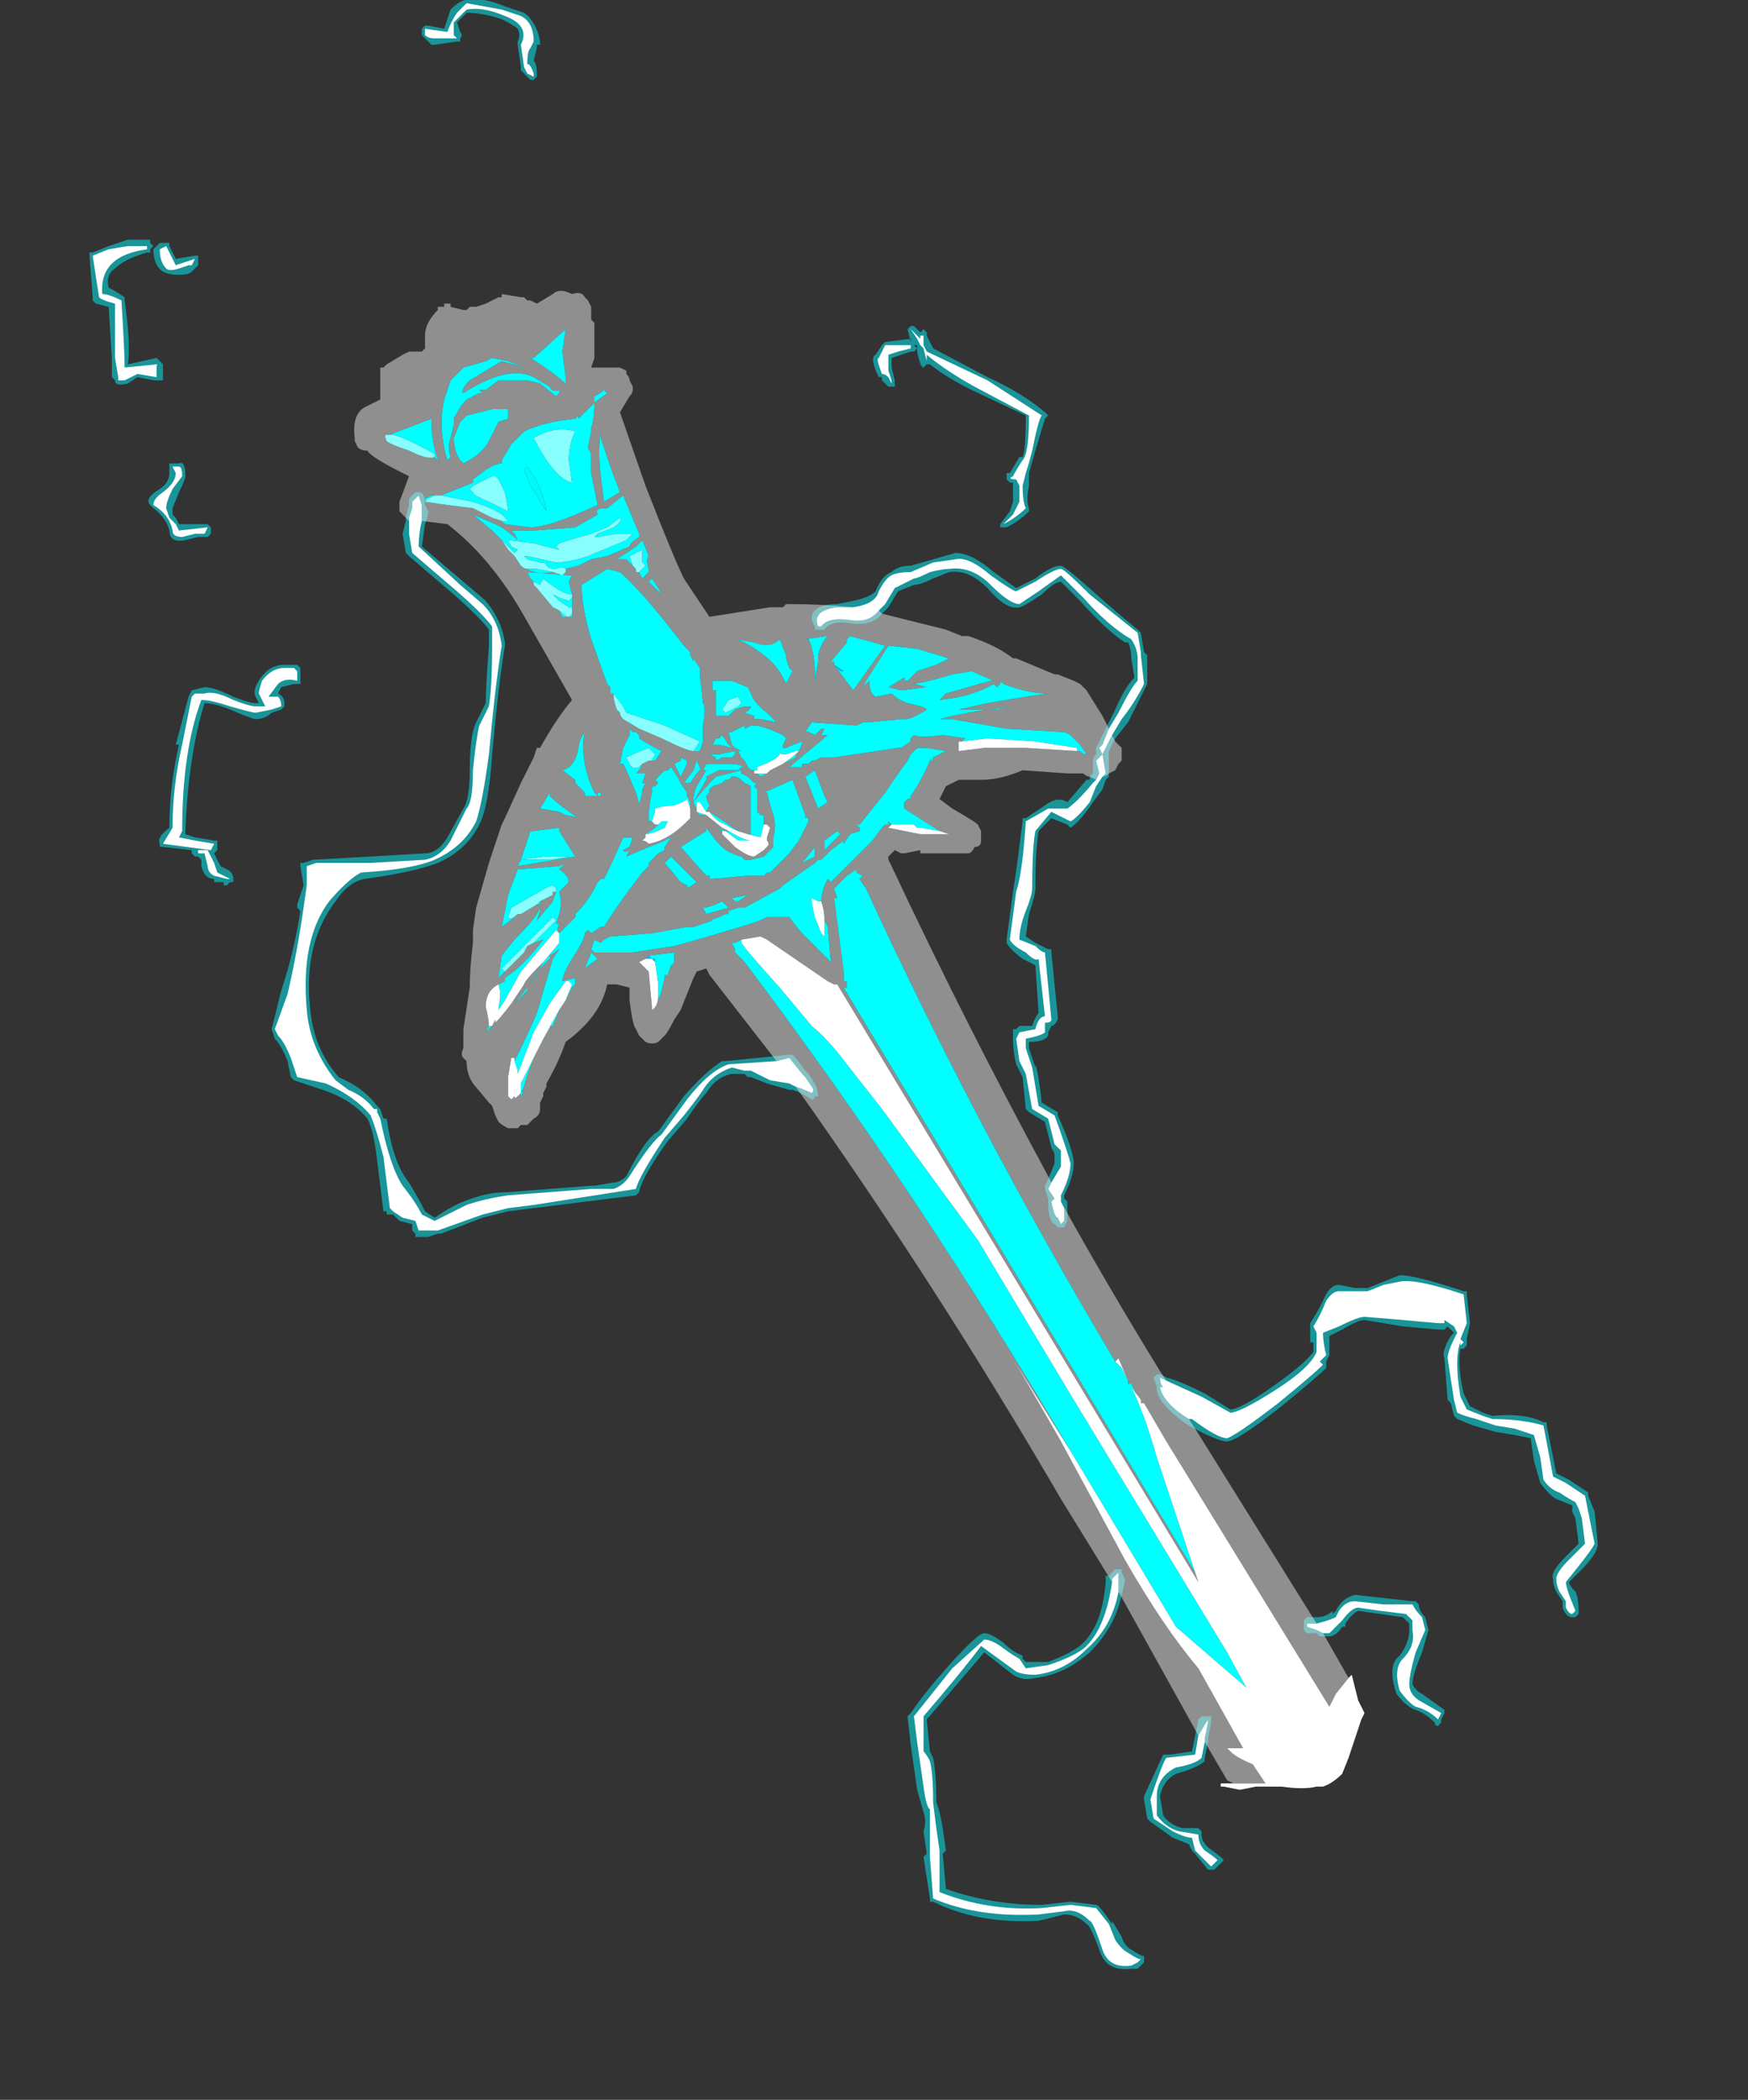 <?xml version="1.0" encoding="UTF-8" standalone="no"?>
<svg xmlns:ffdec="https://www.free-decompiler.com/flash" xmlns:xlink="http://www.w3.org/1999/xlink" ffdec:objectType="frame" height="229.95px" width="191.45px" xmlns="http://www.w3.org/2000/svg">
  <rect width="100%" height="100%" fill="#333333" stroke="none"/>
  <g transform="matrix(1.0, 0.0, 0.0, 1.0, 145.6, 196.35)">
    <use ffdec:characterId="1308" height="30.8" transform="matrix(7.0, 0.0, 0.0, 7.0, -135.8, -196.35)" width="23.6" xlink:href="#shape0"/>
  </g>
  <defs>
    <g id="shape0" transform="matrix(1.0, 0.0, 0.0, 1.0, 19.4, 28.05)">
      <path d="M-1.85 -1.2 L-1.85 -1.1 -1.9 -0.85 -1.9 -0.8 -1.95 -0.55 -1.95 -0.5 Q-2.05 -0.4 -2.4 -0.3 -2.6 -0.2 -2.65 0.05 L-2.6 0.35 Q-2.5 0.5 -2.3 0.55 L-2.05 0.55 -2.0 0.6 -2.0 0.65 Q-2.0 0.75 -1.9 0.85 L-1.7 1.0 -1.65 1.05 -1.8 1.2 -1.9 1.2 -2.1 0.95 -2.15 0.9 -2.2 0.8 -2.45 0.7 -2.8 0.45 -2.85 0.4 -2.9 0.1 -2.9 0.05 -2.6 -0.6 -2.5 -0.6 -2.15 -0.65 -2.05 -1.15 -2.0 -1.2 -1.85 -1.2 M-6.55 -1.25 Q-6.35 -1.55 -5.95 -2.0 -5.5 -2.5 -5.4 -2.5 -5.3 -2.5 -5.1 -2.35 -4.95 -2.2 -4.8 -2.15 L-4.8 -2.1 -4.75 -2.05 -4.4 -2.05 Q-4.0 -2.2 -3.85 -2.35 -3.55 -2.65 -3.5 -3.3 L-3.5 -3.4 -3.45 -3.4 -3.35 -3.5 -3.25 -3.5 -3.25 -3.45 -3.2 -3.35 -3.2 -3.3 -3.25 -3.1 Q-3.35 -2.6 -3.75 -2.2 -4.15 -1.85 -4.6 -1.8 -4.8 -1.75 -4.95 -1.85 L-5.4 -2.2 -6.3 -1.15 -6.25 -0.65 -6.2 -0.55 Q-6.15 -0.3 -6.15 0.15 -6.1 0.25 -6.05 0.55 L-6.0 0.9 -6.05 0.95 -6.0 1.5 Q-5.3 1.75 -4.5 1.75 L-4.05 1.7 -3.65 1.75 Q-3.6 1.75 -3.4 2.05 L-3.4 2.0 -3.25 2.25 Q-3.2 2.4 -3.1 2.45 -2.95 2.55 -2.9 2.55 L-2.9 2.65 -3.0 2.75 -3.1 2.75 Q-3.5 2.8 -3.6 2.45 -3.75 2.05 -3.8 2.05 -3.95 1.9 -4.15 1.9 L-4.55 2.0 Q-5.5 2.05 -6.2 1.7 L-6.25 1.7 -6.25 1.65 -6.35 1.0 -6.3 0.95 -6.35 0.6 Q-6.3 0.45 -6.35 0.3 L-6.45 -0.05 -6.55 -0.75 -6.6 -1.2 -6.55 -1.25 M-14.15 -8.95 L-14.15 -8.85 -14.1 -8.9 -14.15 -8.95 M-14.3 -20.35 L-14.25 -20.35 Q-14.15 -20.35 -14.15 -20.15 L-14.1 -20.05 -14.1 -20.0 -14.15 -19.85 -14.2 -19.5 -13.55 -18.95 -13.2 -18.65 Q-12.95 -18.35 -12.9 -18.0 L-12.9 -17.95 Q-13.0 -17.35 -13.1 -16.25 -13.15 -15.45 -13.3 -15.15 -13.5 -14.75 -13.95 -14.55 -14.35 -14.4 -15.1 -14.3 -15.35 -14.25 -15.55 -13.95 -16.05 -13.3 -15.95 -12.3 -15.9 -11.65 -15.5 -11.2 L-15.3 -11.1 Q-15.05 -10.95 -14.9 -10.75 L-14.85 -10.7 -14.8 -10.55 -14.75 -10.55 Q-14.65 -9.85 -14.4 -9.55 -14.25 -9.3 -14.15 -9.1 L-14.0 -9.0 Q-13.7 -9.2 -13.55 -9.25 -13.2 -9.4 -12.85 -9.4 L-11.55 -9.5 -11.5 -9.5 -11.2 -9.55 Q-11.1 -9.55 -11.0 -9.65 -10.7 -10.25 -10.5 -10.35 L-10.1 -10.9 Q-9.75 -11.3 -9.5 -11.45 L-9.45 -11.45 -8.45 -11.55 -8.4 -11.55 -8.35 -11.5 -8.2 -11.3 -8.15 -11.25 -8.05 -11.1 Q-8.0 -11.0 -8.0 -10.9 L-8.05 -10.9 Q-8.05 -10.85 -8.1 -10.85 -8.25 -10.95 -8.4 -11.0 L-8.45 -11.0 -8.8 -11.1 -9.05 -11.2 -9.1 -11.2 -9.15 -11.25 -9.35 -11.25 Q-9.6 -11.2 -9.75 -10.95 -9.85 -10.85 -10.05 -10.55 L-10.35 -10.2 Q-10.75 -9.65 -10.8 -9.4 L-10.85 -9.35 -12.85 -9.1 -13.25 -9.0 -13.9 -8.75 -13.95 -8.75 -14.1 -8.7 -14.3 -8.7 -14.3 -8.75 -14.35 -8.8 -14.35 -8.9 -14.55 -8.95 -14.65 -9.05 -14.75 -9.05 -14.75 -9.1 -14.8 -9.1 -14.9 -9.9 Q-14.95 -10.35 -15.05 -10.55 -15.3 -10.85 -15.75 -11.0 L-16.2 -11.15 -16.25 -11.2 -16.3 -11.45 Q-16.4 -11.7 -16.5 -11.8 L-16.55 -11.95 -16.4 -12.55 Q-16.2 -13.15 -16.1 -13.8 L-16.15 -13.85 -16.15 -13.9 -16.05 -14.2 -16.1 -14.5 -16.1 -14.55 -16.05 -14.55 -15.9 -14.6 -15.0 -14.65 -14.15 -14.7 Q-13.95 -14.7 -13.8 -14.95 L-13.55 -15.4 Q-13.45 -15.55 -13.45 -16.0 -13.45 -16.55 -13.35 -16.75 -13.25 -16.95 -13.2 -17.05 -13.2 -17.3 -13.15 -17.95 L-13.15 -18.2 Q-13.3 -18.4 -13.7 -18.75 L-14.4 -19.35 -14.45 -19.4 -14.5 -19.7 -14.45 -19.9 -14.45 -19.95 -14.4 -20.15 -14.4 -20.25 -14.3 -20.35 M-17.8 -17.25 L-17.6 -17.3 Q-17.45 -17.3 -17.15 -17.15 -16.9 -17.05 -16.8 -17.05 L-16.75 -17.05 -16.8 -17.15 Q-16.85 -17.25 -16.75 -17.4 -16.6 -17.65 -16.35 -17.65 L-16.15 -17.65 -16.1 -17.6 -16.1 -17.35 -16.2 -17.35 -16.4 -17.3 -16.45 -17.2 Q-16.35 -17.15 -16.35 -17.05 L-16.35 -17.0 -16.4 -16.95 -16.55 -16.9 Q-16.65 -16.8 -16.8 -16.8 -16.85 -16.8 -17.2 -16.95 -17.45 -17.05 -17.6 -17.05 -17.85 -16.25 -17.9 -15.05 L-17.9 -15.0 -17.75 -14.95 -17.45 -14.9 -17.4 -14.9 -17.4 -14.75 -17.45 -14.7 -17.35 -14.5 -17.25 -14.45 Q-17.15 -14.4 -17.15 -14.3 L-17.15 -14.25 -17.2 -14.25 -17.25 -14.2 -17.3 -14.2 -17.3 -14.25 -17.45 -14.25 -17.45 -14.3 Q-17.6 -14.3 -17.65 -14.5 L-17.65 -14.6 -17.7 -14.65 -17.75 -14.65 -17.8 -14.7 -17.8 -14.75 -18.25 -14.8 -18.3 -14.8 -18.3 -14.85 Q-18.35 -14.95 -18.15 -15.1 -18.15 -15.75 -18.0 -16.4 L-18.05 -16.4 -17.85 -17.15 -17.8 -17.25 M-17.9 -20.6 Q-17.9 -20.55 -18.0 -20.35 L-18.1 -20.1 -18.1 -20.0 -18.05 -19.95 -18.0 -19.85 -17.55 -19.85 -17.5 -19.8 -17.5 -19.7 -17.55 -19.65 -17.7 -19.65 -17.9 -19.6 Q-18.15 -19.55 -18.15 -19.75 -18.2 -19.95 -18.4 -20.1 L-18.45 -20.15 Q-18.55 -20.25 -18.3 -20.4 -18.15 -20.5 -18.15 -20.65 L-18.15 -20.8 -18.0 -20.8 Q-17.9 -20.85 -17.9 -20.6 M-18.8 -24.3 L-18.45 -24.3 -18.45 -24.25 -18.4 -24.2 -18.45 -24.15 -18.45 -24.1 -18.5 -24.1 Q-18.85 -24.0 -19.0 -23.85 -19.15 -23.75 -19.1 -23.55 -19.0 -23.5 -18.85 -23.4 L-18.85 -23.35 Q-18.75 -22.65 -18.8 -22.35 L-18.35 -22.45 -18.25 -22.35 -18.25 -22.1 -18.4 -22.1 -18.65 -22.15 -18.8 -22.05 Q-19.0 -22.0 -19.0 -22.1 L-19.05 -22.15 -19.05 -22.45 -19.1 -23.25 -19.3 -23.3 -19.35 -23.35 -19.35 -23.4 -19.4 -24.05 -19.4 -24.1 -19.35 -24.1 -19.1 -24.2 -18.8 -24.3 M-18.05 -24.0 L-17.75 -24.05 -17.7 -24.05 -17.7 -23.9 -17.8 -23.8 Q-17.85 -23.75 -18.0 -23.75 -18.15 -23.75 -18.25 -23.8 -18.4 -23.9 -18.4 -24.15 L-18.3 -24.25 -18.15 -24.25 -18.15 -24.2 -18.05 -24.0 M-12.7 -27.4 Q-12.65 -27.5 -12.7 -27.6 -12.75 -27.65 -12.95 -27.75 -13.25 -27.85 -13.5 -27.85 L-13.65 -27.7 -13.6 -27.55 Q-13.55 -27.5 -13.6 -27.45 L-13.6 -27.4 -13.65 -27.4 -14.0 -27.35 -14.05 -27.35 Q-14.1 -27.4 -14.2 -27.5 L-14.2 -27.6 -14.15 -27.65 -14.1 -27.65 -13.85 -27.6 -13.75 -27.9 Q-13.6 -28.05 -13.5 -28.05 -13.25 -28.1 -12.9 -27.95 L-12.6 -27.85 Q-12.4 -27.7 -12.35 -27.4 L-12.35 -27.35 -12.4 -27.35 -12.4 -27.3 -12.45 -27.1 Q-12.4 -27.05 -12.4 -26.9 L-12.4 -26.85 -12.45 -26.8 -12.5 -26.8 -12.65 -26.95 -12.65 -27.0 -12.7 -27.35 -12.7 -27.4 M-7.7 -18.6 L-7.45 -18.65 Q-7.2 -18.7 -7.1 -18.8 -7.0 -19.05 -6.85 -19.1 -6.75 -19.2 -6.55 -19.2 L-5.85 -19.4 Q-5.6 -19.4 -5.25 -19.1 L-4.9 -18.85 -4.6 -19.0 Q-4.35 -19.2 -4.2 -19.2 -4.15 -19.2 -3.7 -18.8 -3.25 -18.4 -3.0 -18.2 L-2.95 -18.15 -2.9 -17.85 -2.85 -17.8 -2.85 -17.35 -3.15 -16.75 -3.35 -16.5 -3.45 -16.3 -3.45 -15.9 -3.5 -15.85 -3.55 -15.7 -3.7 -15.5 Q-3.9 -15.2 -4.05 -15.1 L-4.1 -15.15 -4.35 -15.25 -4.55 -15.05 Q-4.6 -14.75 -4.6 -14.15 -4.6 -14.05 -4.7 -13.75 L-4.75 -13.4 -4.6 -13.3 Q-4.5 -13.25 -4.4 -13.2 L-4.35 -13.2 -4.35 -13.15 -4.25 -12.15 -4.25 -12.1 Q-4.3 -12.0 -4.35 -12.0 L-4.4 -11.9 -4.4 -11.85 Q-4.45 -11.75 -4.7 -11.75 L-4.7 -11.65 -4.6 -11.35 -4.6 -11.4 Q-4.55 -11.25 -4.5 -10.8 L-4.25 -10.65 -4.25 -10.6 Q-4.0 -10.05 -4.0 -9.85 -4.0 -9.65 -4.15 -9.35 L-4.15 -9.3 -4.1 -9.25 -4.1 -8.95 -4.15 -8.85 -4.25 -8.85 -4.3 -8.9 Q-4.4 -8.95 -4.4 -9.25 L-4.4 -9.3 -4.45 -9.45 -4.45 -9.5 -4.4 -9.6 -4.3 -9.85 -4.3 -10.0 -4.35 -10.1 -4.45 -10.5 -4.7 -10.65 -4.75 -10.7 -4.8 -11.2 -4.9 -11.4 Q-4.95 -11.6 -4.95 -11.8 L-4.95 -11.95 -4.9 -11.95 -4.85 -12.0 -4.65 -12.0 Q-4.6 -12.15 -4.55 -12.2 L-4.6 -12.95 Q-4.7 -13.0 -4.8 -13.05 -5.0 -13.2 -5.05 -13.3 L-5.05 -13.35 -4.95 -14.1 Q-4.9 -14.4 -4.8 -15.2 L-4.8 -15.25 -4.75 -15.25 -4.45 -15.45 Q-4.25 -15.6 -4.1 -15.5 L-3.8 -15.85 -3.75 -15.85 -3.75 -15.9 -3.7 -15.95 -3.7 -16.15 Q-3.7 -16.2 -3.65 -16.25 L-3.65 -16.35 -3.35 -16.95 Q-3.2 -17.3 -3.05 -17.45 L-3.1 -17.75 Q-3.1 -17.9 -3.15 -18.0 L-3.2 -18.0 Q-3.5 -18.2 -3.9 -18.65 L-4.2 -18.95 Q-4.3 -18.95 -4.5 -18.75 -4.8 -18.55 -4.85 -18.55 -5.05 -18.5 -5.35 -18.85 -5.65 -19.15 -5.95 -19.1 L-6.2 -19.0 Q-6.4 -18.9 -6.5 -18.9 L-6.75 -18.8 -6.9 -18.55 -7.0 -18.45 Q-7.15 -18.25 -7.5 -18.3 -7.8 -18.35 -7.9 -18.2 L-8.05 -18.2 -8.05 -18.25 Q-8.15 -18.4 -8.05 -18.5 -7.95 -18.6 -7.7 -18.6 M-6.25 -22.6 L-6.25 -22.6 M-4.75 -21.55 L-5.6 -21.95 Q-6.0 -22.15 -6.25 -22.35 L-6.3 -22.35 -6.35 -22.3 Q-6.4 -22.3 -6.45 -22.55 L-6.45 -22.65 -6.5 -22.65 -6.45 -22.6 -6.5 -22.55 -6.55 -22.55 -6.85 -22.45 -6.85 -22.3 -6.8 -22.1 -6.8 -22.0 -6.9 -22.0 -7.0 -22.1 -7.0 -22.15 -7.05 -22.15 Q-7.2 -22.45 -7.1 -22.5 L-7.0 -22.65 -6.95 -22.7 -6.55 -22.75 -6.55 -22.7 -6.6 -22.9 -6.55 -22.95 -6.5 -22.95 -6.4 -22.85 -6.35 -22.9 -6.3 -22.85 -6.3 -22.8 -6.2 -22.6 -5.35 -22.15 Q-4.8 -21.9 -4.45 -21.6 L-4.4 -21.55 -4.45 -21.5 -4.6 -21.0 -4.7 -20.65 -4.7 -20.45 Q-4.75 -20.2 -4.7 -20.1 L-4.7 -20.05 Q-4.85 -19.9 -5.05 -19.8 L-5.15 -19.8 -5.15 -19.85 -5.0 -20.05 -4.95 -20.2 -4.95 -20.5 -5.0 -20.5 -5.05 -20.55 -5.05 -20.65 -5.0 -20.65 -4.85 -20.9 -4.8 -20.9 Q-4.75 -21.0 -4.75 -21.55 M1.5 -2.75 L1.55 -2.55 1.45 -2.2 Q1.3 -1.85 1.3 -1.7 1.35 -1.6 1.45 -1.55 L1.8 -1.3 1.8 -1.25 1.75 -1.15 1.75 -1.1 1.7 -1.05 Q1.65 -1.05 1.65 -1.1 1.5 -1.25 1.35 -1.3 1.2 -1.35 1.05 -1.55 0.9 -2.0 1.1 -2.15 1.25 -2.35 1.25 -2.55 L1.25 -2.65 1.15 -2.75 0.45 -2.85 Q0.35 -2.8 0.25 -2.65 L0.25 -2.6 0.2 -2.6 Q0.1 -2.45 0.0 -2.45 L-0.15 -2.45 -0.2 -2.5 -0.35 -2.5 -0.4 -2.55 -0.4 -2.7 -0.35 -2.75 -0.2 -2.75 Q-0.05 -2.75 0.05 -2.85 L0.05 -2.8 0.1 -2.85 Q0.2 -3.05 0.4 -3.1 L1.3 -3.0 1.35 -3.0 1.4 -2.95 Q1.4 -2.85 1.5 -2.75 M0.85 -8.0 L1.1 -8.1 Q1.35 -8.1 2.1 -7.85 L2.15 -7.85 2.15 -7.8 2.2 -7.35 2.15 -7.1 2.15 -7.0 2.1 -6.95 2.05 -6.95 Q2.0 -6.7 2.1 -6.25 L2.2 -6.05 2.4 -5.95 2.55 -5.9 Q3.05 -5.95 3.35 -5.8 L3.4 -5.8 3.4 -5.75 3.55 -5.0 3.75 -4.9 4.05 -4.7 4.05 -4.65 4.15 -4.4 4.2 -3.9 Q4.2 -3.75 3.95 -3.5 L3.75 -3.3 Q3.75 -3.25 3.85 -3.15 3.9 -3.05 3.9 -2.85 L3.9 -2.8 3.85 -2.75 3.8 -2.75 Q3.7 -2.75 3.65 -2.9 3.65 -2.95 3.65 -3.0 L3.55 -3.15 Q3.5 -3.25 3.5 -3.35 3.45 -3.45 3.7 -3.7 L3.9 -3.9 3.85 -4.3 3.8 -4.4 3.8 -4.5 3.55 -4.6 Q3.45 -4.65 3.3 -4.85 L3.2 -5.2 3.15 -5.55 2.9 -5.6 2.6 -5.65 2.25 -5.75 2.0 -5.85 1.95 -5.9 1.9 -6.1 1.85 -6.15 1.8 -6.8 Q1.75 -6.9 1.9 -7.15 L1.95 -7.2 1.85 -7.3 1.8 -7.25 1.7 -7.25 1.15 -7.3 0.55 -7.4 Q0.45 -7.4 0.2 -7.25 L0.0 -7.15 0.0 -6.85 -0.05 -6.75 -0.05 -6.65 Q-0.2 -6.5 -0.75 -6.05 -1.45 -5.5 -1.6 -5.5 -1.75 -5.5 -2.2 -5.75 -2.65 -6.05 -2.7 -6.3 L-2.7 -6.35 -2.75 -6.5 -2.7 -6.55 -2.65 -6.55 -2.55 -6.5 Q-2.35 -6.45 -1.95 -6.25 L-1.55 -6.0 Q-1.4 -6.0 -0.9 -6.35 -0.4 -6.7 -0.25 -6.9 L-0.25 -7.05 -0.3 -7.05 -0.3 -7.35 Q-0.2 -7.5 -0.1 -7.7 0.0 -7.95 0.15 -7.95 L0.4 -7.9 Q0.55 -7.9 0.6 -7.9 L0.85 -8.0" fill="#00f7ff" fill-opacity="0.502" fill-rule="evenodd" stroke="none"/>
      <path d="M-14.35 -20.2 L-14.35 -20.1 -14.35 -20.2 M-0.1 -0.1 L-0.1 -0.1" fill="#00bfff" fill-opacity="0.2" fill-rule="evenodd" stroke="none"/>
      <path d="M-2.55 -6.45 L-2.65 -6.5 Q-2.65 -6.4 -2.6 -6.35 L-2.65 -6.35 Q-2.6 -6.1 -2.2 -5.85 L-2.1 -5.7 -0.2 -2.65 -0.35 -2.65 -0.35 -2.6 -0.2 -2.55 -0.1 -2.5 0.3 -1.8 0.1 -1.55 0.0 -1.35 -2.55 -5.5 -2.9 -6.1 -2.95 -6.1 -3.1 -6.4 -3.15 -6.4 -3.15 -6.45 -3.3 -6.8 -3.35 -6.75 Q-5.5 -10.35 -7.25 -14.15 L-7.35 -14.3 -7.3 -14.35 -7.4 -14.4 -7.4 -14.45 -7.55 -14.35 -7.75 -14.15 -7.7 -14.0 -7.75 -14.0 -7.6 -12.85 -7.6 -12.7 -7.55 -12.7 -7.55 -12.6 -7.6 -12.6 -7.3 -12.1 -2.1 -3.45 -2.05 -3.3 -7.7 -12.65 -7.75 -12.65 -7.85 -12.7 -8.8 -13.35 -8.9 -13.4 -9.2 -13.35 -9.3 -13.3 -9.35 -13.3 -9.3 -13.2 -9.3 -13.15 -9.15 -13.0 Q-6.4 -9.35 -4.05 -5.35 L-5.05 -6.95 Q-4.8 -6.55 -4.2 -5.5 L-3.2 -3.65 Q-2.6 -2.6 -2.05 -1.95 L-1.35 -0.7 -1.6 -0.7 -1.55 -0.65 Q-1.45 -0.55 -1.2 -0.45 L-1.0 -0.15 -1.5 -0.15 -1.6 -0.2 -1.95 -0.8 -1.95 -0.85 -1.9 -1.1 -1.9 -1.15 -2.05 -0.9 -3.3 -3.15 -3.3 -3.45 -3.4 -3.35 -3.4 -3.3 -4.2 -4.6 Q-6.15 -7.95 -8.35 -11.05 -8.2 -11.0 -8.1 -10.95 -8.05 -11.0 -8.1 -11.05 L-8.2 -11.2 -8.25 -11.25 -8.45 -11.5 -8.65 -11.45 -9.7 -12.8 -9.75 -12.9 -9.9 -12.85 -9.95 -12.75 -10.15 -12.25 -10.25 -12.1 Q-10.35 -11.9 -10.4 -11.85 -10.45 -11.8 -10.5 -11.75 -10.6 -11.7 -10.7 -11.75 L-10.8 -11.85 -10.85 -11.95 Q-10.9 -12.0 -10.95 -12.4 L-10.95 -12.6 -11.15 -12.65 -11.3 -12.65 Q-11.4 -12.15 -11.95 -11.75 -12.05 -11.45 -12.25 -11.1 L-12.25 -11.05 -12.3 -10.95 -12.3 -10.9 -12.35 -10.8 -12.35 -10.7 Q-12.35 -10.6 -12.45 -10.55 -12.5 -10.5 -12.55 -10.45 L-12.65 -10.45 -12.7 -10.4 -12.85 -10.4 Q-12.95 -10.45 -13.0 -10.5 L-13.05 -10.6 -13.1 -10.75 -13.15 -10.8 -13.4 -11.1 Q-13.5 -11.25 -13.5 -11.45 L-13.55 -11.5 Q-13.6 -11.55 -13.55 -11.65 L-13.55 -11.95 -13.45 -12.6 Q-13.45 -12.9 -13.4 -13.3 L-13.4 -13.5 -13.35 -13.85 -13.15 -14.55 -12.95 -15.15 -12.9 -15.25 -12.65 -15.8 -12.45 -16.2 -12.4 -16.35 -12.35 -16.35 Q-12.1 -16.8 -11.85 -17.1 L-12.65 -18.5 Q-13.15 -19.35 -13.8 -19.85 L-14.2 -19.9 -14.2 -20.15 -14.25 -20.3 -14.35 -20.2 -14.35 -20.1 -14.4 -19.95 -14.4 -19.9 -14.55 -20.05 -14.55 -20.2 -14.4 -20.6 -14.5 -20.65 Q-15.0 -20.9 -15.05 -21.0 -15.15 -21.0 -15.2 -21.05 L-15.25 -21.15 -15.25 -21.2 Q-15.3 -21.6 -15.05 -21.7 -14.95 -21.75 -14.85 -21.8 L-14.85 -22.3 -14.8 -22.3 -14.75 -22.35 -14.5 -22.5 -14.4 -22.55 -14.2 -22.55 -14.15 -22.6 -14.15 -22.8 Q-14.15 -23.0 -13.95 -23.2 L-13.95 -23.25 -13.85 -23.25 -13.85 -23.3 -13.75 -23.3 -13.75 -23.25 -13.55 -23.2 -13.5 -23.2 -13.45 -23.25 -13.35 -23.25 -13.2 -23.3 Q-13.1 -23.35 -13.0 -23.4 L-12.95 -23.4 -12.95 -23.45 -12.65 -23.4 -12.6 -23.4 -12.55 -23.35 -12.5 -23.35 -12.4 -23.3 -12.15 -23.45 Q-12.05 -23.55 -11.85 -23.45 -11.7 -23.5 -11.65 -23.4 L-11.6 -23.35 -11.55 -23.25 -11.55 -23.05 -11.5 -23.0 -11.5 -22.95 Q-11.5 -22.85 -11.5 -22.45 L-11.55 -22.3 -11.1 -22.3 -11.0 -22.25 -11.0 -22.2 Q-10.95 -22.15 -10.95 -22.1 L-10.9 -22.0 -10.9 -21.95 Q-10.9 -21.9 -10.95 -21.85 L-11.1 -21.6 -10.7 -20.45 Q-10.25 -19.3 -10.1 -19.0 L-9.7 -18.4 -8.75 -18.55 -8.55 -18.55 -8.5 -18.6 Q-7.95 -18.6 -7.45 -18.55 L-7.7 -18.55 Q-8.1 -18.5 -8.0 -18.25 L-7.95 -18.25 Q-7.85 -18.4 -7.5 -18.35 -7.2 -18.3 -7.05 -18.5 L-7.0 -18.45 -6.0 -18.2 -5.75 -18.1 -5.65 -18.1 Q-5.2 -17.95 -4.95 -17.75 L-4.9 -17.75 -4.3 -17.5 -4.25 -17.5 -4.0 -17.4 -3.9 -17.35 -3.8 -17.25 -3.55 -16.85 -3.45 -16.65 -3.55 -16.4 -3.6 -16.35 -3.55 -16.25 -3.4 -16.55 -3.35 -16.45 -3.25 -16.35 Q-3.25 -16.3 -3.25 -16.2 L-3.25 -16.15 -3.3 -16.1 -3.35 -16.0 -3.45 -15.95 Q-3.5 -15.9 -3.55 -15.9 L-3.5 -15.95 -3.55 -16.25 -3.65 -16.15 -3.6 -15.95 -3.65 -15.85 -3.75 -15.9 Q-3.8 -15.9 -3.85 -15.95 L-4.1 -15.95 -4.8 -16.0 Q-5.15 -15.85 -5.45 -15.85 L-5.8 -15.85 -6.0 -15.75 -6.1 -15.55 -5.9 -15.4 Q-5.55 -15.2 -5.5 -15.15 L-5.45 -15.05 -5.45 -14.9 Q-5.45 -14.8 -5.55 -14.8 -5.6 -14.7 -5.65 -14.7 L-6.4 -14.7 -6.4 -14.75 -6.65 -14.7 -6.7 -14.7 -6.8 -14.75 -6.9 -14.65 -6.9 -14.6 -6.85 -14.5 Q-5.7 -12.05 -4.4 -9.65 L-4.35 -9.55 -4.4 -9.45 -4.3 -9.3 -4.35 -9.25 Q-4.3 -9.0 -4.25 -9.0 L-4.2 -8.9 -4.15 -8.95 -4.15 -9.15 -4.2 -9.25 Q-3.45 -7.9 -2.65 -6.6 L-2.55 -6.45 M-11.5 -21.75 L-11.3 -21.9 -11.35 -21.95 Q-11.4 -21.9 -11.5 -21.85 L-11.5 -21.75 -11.75 -21.5 -11.75 -21.55 -11.8 -21.5 Q-12.3 -21.45 -12.6 -21.3 L-12.8 -21.1 -12.95 -20.85 -12.95 -20.8 Q-13.05 -20.8 -13.2 -20.7 L-13.4 -20.55 -13.4 -20.5 -13.9 -20.3 -14.0 -20.3 -14.05 -20.3 -14.15 -20.25 -14.15 -20.2 -13.8 -20.15 -13.4 -20.1 Q-13.2 -20.0 -13.1 -19.95 L-12.95 -19.9 -12.9 -19.85 -12.5 -19.8 Q-12.2 -19.8 -11.45 -20.15 L-11.55 -20.65 -11.55 -20.95 -11.6 -21.05 -11.55 -21.3 -11.55 -21.35 Q-11.5 -21.5 -11.5 -21.75 M-7.5 -18.1 L-7.55 -18.05 -7.55 -18.0 -7.8 -17.7 -7.75 -17.7 -7.75 -17.65 -7.45 -17.25 -6.95 -17.95 -7.5 -18.1 M-8.2 -18.05 L-8.15 -18.05 Q-8.05 -17.85 -8.05 -17.5 L-8.05 -17.4 -8.0 -17.7 -8.0 -17.8 Q-7.95 -18.0 -7.85 -18.1 L-8.2 -18.05 M-8.5 -17.8 L-8.6 -18.05 Q-8.75 -17.9 -9.0 -18.0 L-9.3 -18.05 Q-9.1 -18.0 -8.85 -17.8 -8.65 -17.65 -8.55 -17.45 L-8.5 -17.35 -8.4 -17.55 -8.45 -17.6 -8.5 -17.75 -8.5 -17.8 M-3.95 -16.3 L-3.9 -16.3 -3.85 -16.25 -3.8 -16.25 -3.9 -16.4 -4.05 -16.55 -4.15 -16.6 -4.2 -16.6 -5.05 -16.65 -5.9 -16.8 -6.1 -16.8 -5.9 -16.85 -5.65 -16.9 -5.35 -16.95 -5.2 -16.95 -5.0 -17.0 -5.3 -16.95 -5.8 -16.95 -5.35 -17.05 -4.75 -17.15 -4.4 -17.2 Q-4.7 -17.2 -5.1 -17.35 L-5.15 -17.4 -5.15 -17.35 -5.2 -17.3 -5.25 -17.35 Q-5.6 -17.15 -6.1 -17.1 L-6.0 -17.2 -5.3 -17.4 -5.25 -17.4 -5.6 -17.55 -5.9 -17.5 Q-6.4 -17.35 -6.55 -17.35 L-6.5 -17.35 -6.3 -17.3 -6.7 -17.25 -6.9 -17.3 -6.65 -17.45 -6.65 -17.4 -6.6 -17.4 -6.45 -17.55 -6.15 -17.65 -5.95 -17.75 -6.45 -17.9 -6.9 -17.95 -7.25 -17.4 -7.3 -17.3 -7.2 -17.4 Q-7.2 -17.2 -7.1 -17.15 L-6.85 -17.2 Q-6.75 -17.1 -6.6 -17.05 L-6.4 -17.0 -6.45 -17.0 Q-6.35 -17.0 -6.3 -16.95 -6.45 -16.85 -6.6 -16.8 L-6.7 -16.8 -7.2 -16.75 -7.3 -16.75 -7.4 -16.7 -8.1 -16.75 -8.2 -16.6 -8.15 -16.6 -8.05 -16.55 -7.95 -16.65 -7.9 -16.65 -7.95 -16.55 -7.85 -16.55 -8.45 -16.05 -8.25 -16.05 -8.25 -16.1 -8.15 -16.1 -8.1 -16.15 -8.05 -16.15 -7.95 -16.2 -7.75 -16.2 -6.75 -16.35 -6.7 -16.35 -6.55 -16.45 -6.55 -16.5 -6.5 -16.55 Q-6.4 -16.5 -6.05 -16.55 L-5.7 -16.5 -5.75 -16.45 -5.8 -16.45 -5.8 -16.4 -5.8 -16.35 -5.8 -16.35 -5.8 -16.3 -5.4 -16.35 -4.75 -16.35 -3.95 -16.3 M-11.1 -20.35 L-11.25 -20.75 -11.4 -21.2 -11.4 -21.3 Q-11.45 -21.0 -11.4 -20.6 L-11.35 -20.2 -11.1 -20.35 M-11.95 -19.15 L-11.75 -19.2 -11.55 -19.3 -11.3 -19.35 -10.95 -19.5 Q-10.95 -19.55 -10.8 -19.65 L-10.8 -19.7 -11.05 -20.3 -11.3 -20.1 -11.35 -20.1 Q-11.5 -20.1 -11.45 -20.0 L-11.8 -19.8 -12.45 -19.75 -12.8 -19.75 -12.75 -19.7 -12.7 -19.6 Q-12.8 -19.7 -12.95 -19.8 L-13.05 -19.85 -13.4 -20.0 -13.1 -19.75 -12.95 -19.6 -12.85 -19.45 -12.75 -19.35 -12.65 -19.2 Q-12.6 -19.15 -12.55 -19.15 -12.4 -19.05 -12.15 -19.1 L-12.0 -19.05 -11.95 -19.1 -11.95 -19.15 M-10.8 -19.1 L-10.75 -19.0 -10.65 -19.1 -10.65 -19.15 Q-10.7 -19.3 -10.65 -19.35 L-10.75 -19.6 -10.85 -19.5 -11.15 -19.3 -11.0 -19.3 -10.9 -19.2 -10.85 -19.15 -10.85 -19.1 -10.8 -19.1 M-10.6 -19.0 L-10.65 -18.95 -10.45 -18.75 -10.5 -18.85 -10.6 -19.0 M-9.95 -16.3 L-9.85 -16.3 -9.8 -16.45 -9.8 -16.7 Q-9.75 -17.0 -9.8 -17.05 L-9.85 -17.5 -9.85 -17.6 -9.95 -17.75 -9.95 -17.7 -10.0 -17.8 -10.0 -17.85 -10.1 -17.95 Q-10.75 -18.8 -11.1 -19.1 L-11.3 -19.15 -11.7 -18.9 Q-11.7 -18.55 -11.55 -18.05 L-11.3 -17.35 -11.25 -17.3 -11.25 -17.2 -11.2 -17.2 -11.2 -17.15 Q-11.2 -17.1 -11.15 -16.95 L-11.1 -16.9 Q-11.1 -16.85 -11.05 -16.8 L-10.8 -16.65 -10.45 -16.5 Q-10.05 -16.3 -9.95 -16.3 M-9.1 -17.3 L-9.35 -17.4 -9.65 -17.4 -9.65 -17.25 -9.6 -17.25 -9.6 -16.85 -9.4 -16.85 -9.3 -16.95 -9.15 -17.0 -9.05 -17.0 Q-9.05 -16.95 -9.15 -16.9 L-9.0 -16.85 -9.0 -16.8 -8.9 -16.8 -8.65 -16.75 -8.8 -16.9 Q-9.0 -17.05 -9.05 -17.2 L-9.1 -17.3 M-9.6 -16.5 L-9.65 -16.4 -9.55 -16.4 -9.35 -16.35 -9.4 -16.4 -9.5 -16.55 -9.55 -16.5 -9.6 -16.5 M-9.9 -16.15 L-9.95 -16.0 -10.1 -15.8 -10.0 -15.8 -9.9 -15.95 -9.85 -16.0 -9.85 -16.05 -9.9 -16.15 M-9.8 -16.0 L-9.75 -16.0 -9.9 -15.75 Q-9.95 -15.65 -9.95 -15.5 L-9.75 -15.85 -9.75 -15.9 -9.55 -16.0 -9.25 -16.0 -9.2 -16.05 -9.15 -16.05 Q-9.25 -16.1 -9.35 -16.1 L-9.75 -16.1 -9.8 -16.0 M-10.05 -16.15 L-10.15 -16.2 -10.15 -16.15 -10.25 -16.1 -10.15 -15.9 -10.05 -16.1 -10.05 -16.15 M-9.6 -16.15 L-9.5 -16.2 -9.35 -16.2 -9.3 -16.25 -9.3 -16.3 -9.55 -16.25 -9.7 -16.25 -9.6 -16.2 -9.6 -16.15 M-8.3 -16.3 Q-8.25 -16.4 -8.25 -16.45 -8.4 -16.4 -8.5 -16.35 L-8.55 -16.35 -8.55 -16.4 -8.5 -16.5 -8.55 -16.55 Q-8.75 -16.65 -8.95 -16.7 L-9.05 -16.7 -9.15 -16.65 -9.15 -16.7 -9.35 -16.6 -9.4 -16.6 -9.35 -16.4 -9.3 -16.35 -9.2 -16.3 -9.25 -16.3 -9.2 -16.2 -9.15 -16.15 -9.1 -16.05 -9.05 -16.0 -8.95 -16.0 -9.0 -16.0 -9.0 -15.95 -8.95 -15.95 -8.9 -15.9 -8.8 -15.95 -8.75 -16.0 -8.35 -16.2 -8.35 -16.25 -8.3 -16.3 M-8.85 -15.15 L-8.85 -15.3 -8.9 -15.3 -8.95 -15.35 -8.95 -15.7 -9.0 -15.75 -8.95 -15.8 -9.0 -15.8 -9.1 -15.9 -9.2 -15.95 -9.2 -16.0 -9.6 -15.9 Q-9.8 -15.7 -9.95 -15.5 L-9.9 -15.4 -9.9 -15.35 -9.85 -15.3 -9.75 -15.3 -9.5 -15.1 -9.4 -15.05 -9.45 -15.05 -9.6 -15.1 -9.5 -15.05 -9.5 -15.0 -9.3 -14.8 Q-9.1 -14.65 -9.0 -14.65 L-8.85 -14.75 -8.8 -14.8 Q-8.75 -14.85 -8.8 -14.9 L-8.8 -14.95 -8.75 -15.1 -8.8 -15.15 -8.85 -15.15 M-9.75 -15.35 L-9.7 -15.45 Q-9.75 -15.55 -9.75 -15.6 L-9.7 -15.65 -9.7 -15.7 -9.65 -15.75 -9.5 -15.8 -9.45 -15.85 -9.4 -15.85 -9.35 -15.9 -9.3 -15.9 Q-9.25 -15.9 -9.15 -15.8 L-9.05 -15.75 -9.05 -15.35 Q-9.05 -15.15 -9.05 -15.05 L-9.05 -15.0 -9.1 -15.0 Q-9.2 -15.0 -9.4 -15.15 L-9.7 -15.35 -9.75 -15.35 M-10.6 -16.15 L-10.55 -16.15 -10.45 -16.3 Q-10.65 -16.4 -10.8 -16.5 L-10.8 -16.55 -10.85 -16.6 -10.9 -16.6 -10.95 -16.65 -10.95 -16.55 -11.05 -16.35 -11.1 -16.1 -11.05 -16.1 -11.0 -16.0 -10.85 -15.65 Q-10.8 -15.5 -10.8 -15.45 L-10.75 -15.65 -10.75 -15.7 -10.7 -15.8 -10.75 -15.8 -10.7 -15.95 -10.85 -15.95 -10.8 -16.0 -10.75 -16.1 -10.65 -16.15 -10.6 -16.15 M-10.0 -15.4 L-10.0 -15.5 -10.05 -15.6 -10.05 -15.65 -10.15 -15.8 -10.2 -15.9 -10.3 -16.05 -10.35 -16.0 -10.4 -16.0 -10.55 -15.85 -10.5 -15.8 -10.55 -15.75 -10.6 -15.75 -10.6 -15.65 Q-10.65 -15.45 -10.65 -15.25 L-10.65 -15.2 -10.6 -15.2 -10.55 -15.15 -10.5 -15.15 -10.55 -15.1 -10.7 -15.0 -10.7 -14.95 -10.75 -14.9 Q-10.7 -14.9 -10.65 -14.85 -10.35 -14.9 -10.05 -15.2 L-10.0 -15.25 -10.0 -15.4 M-11.5 -15.65 Q-11.6 -15.85 -11.65 -16.1 -11.7 -16.4 -11.65 -16.6 -11.75 -16.45 -11.75 -16.35 -11.8 -16.05 -12.0 -16.0 L-11.8 -15.85 -11.8 -15.8 -11.65 -15.65 -11.65 -15.6 -11.45 -15.6 -11.5 -15.65 M-11.4 -15.65 L-11.45 -15.65 -11.45 -15.6 -11.4 -15.6 -11.4 -15.65 M-11.95 -12.4 L-11.85 -12.6 -11.8 -12.65 -11.8 -12.75 -12.0 -12.7 Q-12.0 -12.8 -11.85 -13.05 -11.65 -13.35 -11.65 -13.45 L-11.6 -13.5 -11.55 -13.45 -11.4 -13.55 -11.35 -13.55 Q-11.1 -13.95 -10.75 -14.4 L-10.65 -14.5 -10.65 -14.55 -10.5 -14.7 -10.4 -14.75 -10.4 -14.8 -10.3 -14.95 Q-10.5 -14.85 -10.65 -14.8 L-11.0 -14.65 -10.95 -14.75 Q-11.05 -14.7 -11.05 -14.75 L-10.95 -14.8 -10.9 -14.95 -11.05 -14.95 Q-11.2 -14.6 -11.35 -14.3 L-11.4 -14.3 -11.45 -14.25 -11.5 -14.15 Q-11.6 -13.95 -11.8 -13.75 L-11.8 -13.7 -12.05 -13.45 Q-12.1 -13.5 -12.05 -13.6 L-12.1 -13.6 -12.05 -13.75 Q-12.0 -13.9 -12.05 -14.1 L-11.9 -14.25 Q-11.9 -14.35 -12.05 -14.45 L-11.95 -14.55 -12.05 -14.5 -12.7 -14.45 -12.85 -14.05 -12.95 -13.55 -12.75 -13.7 -12.7 -13.75 -12.65 -13.75 -12.4 -13.9 -12.35 -13.9 -12.35 -13.95 -12.15 -14.05 -12.15 -14.1 -12.1 -14.1 -12.15 -13.95 -12.4 -13.65 -12.35 -13.8 -12.35 -13.85 Q-12.4 -13.7 -12.75 -13.35 L-12.95 -13.1 -13.0 -12.75 -12.7 -13.05 -12.6 -13.15 -12.55 -13.25 -12.45 -13.3 -12.3 -13.35 Q-12.6 -12.95 -12.9 -12.75 L-12.9 -12.7 -13.0 -12.65 Q-13.2 -12.55 -13.2 -12.3 -13.15 -12.1 -13.15 -12.0 L-13.2 -11.9 -13.1 -12.0 -13.05 -12.1 -13.05 -12.05 Q-12.95 -12.15 -12.8 -12.35 L-12.6 -12.65 Q-12.6 -12.7 -12.3 -13.0 -12.35 -12.9 -12.55 -12.6 L-12.75 -12.35 -12.55 -12.55 -12.55 -12.6 -12.4 -12.85 -12.2 -13.05 -12.2 -13.1 -12.05 -13.2 -12.15 -13.05 -12.4 -12.2 Q-12.55 -11.85 -12.75 -11.45 L-12.75 -11.5 -12.8 -11.5 -12.85 -11.2 Q-12.85 -11.0 -12.85 -10.95 L-12.85 -10.9 -12.8 -10.85 -12.75 -10.9 Q-12.75 -10.85 -12.7 -10.9 L-12.65 -10.95 -12.65 -10.9 -12.6 -11.0 -12.65 -10.95 -12.6 -11.05 Q-12.5 -11.45 -12.2 -12.0 L-12.15 -12.0 -12.05 -12.25 -11.95 -12.4 M-10.15 -14.25 L-10.05 -14.2 -10.05 -14.15 -9.9 -14.25 -10.3 -14.65 -10.4 -14.55 -10.15 -14.25 M-8.85 -15.65 L-8.8 -15.65 -8.75 -15.45 -8.7 -15.3 Q-8.65 -15.15 -8.7 -14.95 L-8.7 -14.8 -8.85 -14.65 -9.05 -14.6 -9.15 -14.6 -9.2 -14.65 Q-9.4 -14.7 -9.5 -14.8 L-9.6 -14.9 -9.75 -15.1 -9.75 -15.05 -10.15 -14.8 -9.75 -14.35 -9.7 -14.35 -9.7 -14.3 -9.65 -14.3 -9.1 -14.35 -8.85 -14.35 -8.8 -14.4 -8.75 -14.4 -8.45 -14.7 -8.3 -14.9 -8.15 -15.2 -8.15 -15.25 -8.2 -15.25 -8.2 -15.3 -8.4 -15.85 -8.85 -15.65 M-6.1 -15.05 L-6.65 -15.4 -6.65 -15.5 -6.6 -15.55 -6.55 -15.55 -6.55 -15.6 Q-6.4 -15.8 -6.25 -16.15 L-6.25 -16.2 Q-6.25 -16.15 -6.2 -16.15 L-6.2 -16.2 -6.0 -16.3 -6.3 -16.35 -6.45 -16.35 -6.55 -16.25 -6.6 -16.15 Q-6.75 -15.95 -6.95 -15.65 L-7.35 -15.15 -7.4 -15.15 -7.35 -15.1 -7.35 -15.05 -7.5 -15.0 -7.6 -14.85 -7.6 -14.9 -7.8 -14.75 -7.95 -14.6 -8.0 -14.6 -8.05 -14.55 -8.55 -14.2 -8.6 -14.15 -9.15 -13.85 -9.25 -13.85 -9.4 -13.8 -9.4 -13.75 -9.45 -13.75 Q-9.55 -13.7 -9.7 -13.65 L-9.65 -13.65 -9.95 -13.55 -10.05 -13.55 -10.6 -13.45 -11.25 -13.4 -11.35 -13.35 -11.4 -13.3 -11.5 -13.35 -11.55 -13.2 -11.5 -13.15 -10.9 -13.15 -10.25 -13.25 Q-9.7 -13.4 -9.05 -13.6 -8.9 -13.65 -8.8 -13.7 L-8.45 -13.7 Q-8.3 -13.5 -8.25 -13.45 L-7.8 -13.0 -7.85 -13.55 -7.9 -13.65 Q-7.9 -13.8 -7.95 -13.95 -7.95 -14.1 -7.85 -14.3 L-7.8 -14.25 -7.15 -14.9 -7.0 -15.1 -6.95 -15.15 -6.9 -15.15 -6.9 -15.2 -6.85 -15.15 -6.9 -15.1 -6.4 -15.0 -5.95 -15.0 -6.1 -15.05 M-8.05 -14.75 L-8.05 -14.8 -8.25 -14.55 -8.05 -14.65 -8.05 -14.75 M-7.8 -15.35 L-7.8 -15.35 M-8.05 -16.0 L-8.2 -15.9 -8.0 -15.4 -7.85 -15.5 -7.9 -15.6 -8.05 -16.0 M-7.9 -14.75 L-7.65 -15.0 -7.7 -15.05 -7.9 -14.9 -7.9 -14.75 M-14.65 -21.25 L-14.75 -21.25 Q-14.8 -21.25 -14.75 -21.15 -14.7 -21.1 -14.4 -21.0 -14.1 -20.85 -14.0 -20.9 L-13.95 -20.85 -13.9 -20.75 Q-14.05 -21.05 -14.05 -21.5 L-14.7 -21.25 -14.65 -21.25 M-13.55 -22.3 L-13.75 -22.1 -13.85 -21.8 Q-13.95 -21.35 -13.8 -20.85 L-13.75 -20.9 Q-13.8 -21.05 -13.75 -21.2 L-13.7 -21.4 -13.7 -21.5 Q-13.6 -21.7 -13.5 -21.8 L-13.3 -21.9 -13.25 -21.9 -13.3 -21.95 -13.2 -21.95 -13.0 -22.1 -12.55 -22.1 -12.35 -22.05 -12.1 -21.85 -12.05 -21.9 -12.05 -21.95 Q-12.15 -21.9 -12.2 -22.0 L-12.45 -22.15 Q-12.85 -22.35 -13.55 -21.9 -13.6 -21.95 -13.45 -22.1 L-12.95 -22.4 -12.6 -22.3 -12.85 -22.4 -13.1 -22.45 -13.2 -22.4 -13.55 -22.3 M-12.0 -22.55 L-11.95 -22.9 -12.45 -22.45 -12.5 -22.45 Q-12.1 -22.2 -11.9 -22.0 L-11.95 -22.05 -11.95 -22.15 -12.0 -22.55 M-13.5 -21.55 L-13.6 -21.45 -13.7 -21.2 Q-13.7 -21.0 -13.6 -20.85 L-13.55 -20.8 Q-13.25 -20.95 -13.15 -21.15 L-13.0 -21.45 -12.85 -21.5 -12.85 -21.65 -13.1 -21.65 -13.5 -21.55 M-11.85 -18.75 L-11.9 -18.95 -11.85 -19.05 -11.9 -19.05 -12.55 -19.1 -12.5 -19.0 -12.45 -18.95 -12.45 -18.9 -12.4 -18.85 -12.15 -18.55 -12.05 -18.5 -12.0 -18.4 -11.9 -18.4 -11.85 -18.4 -11.85 -18.45 -11.85 -18.55 -11.85 -18.7 -11.85 -18.75 M-12.2 -15.65 L-12.35 -15.4 -12.05 -15.35 -11.95 -15.3 -11.7 -15.25 -11.75 -15.25 Q-12.05 -15.45 -12.2 -15.6 L-12.2 -15.65 M-12.05 -15.05 L-12.05 -15.1 -12.45 -15.05 -12.5 -15.05 -12.65 -14.6 -12.7 -14.5 -11.8 -14.65 -12.05 -15.05 M-9.25 -13.95 L-9.1 -14.05 -9.35 -14.0 -9.3 -13.95 -9.25 -13.95 M-9.5 -13.95 Q-9.7 -13.85 -9.8 -13.85 L-9.75 -13.75 -9.4 -13.85 -9.5 -13.95 M-10.2 -13.15 L-10.2 -13.15 M-11.45 -13.05 L-11.55 -13.15 -11.65 -12.9 -11.45 -13.05 M-11.4 -13.05 L-11.4 -13.05 M-9.45 -14.1 L-9.45 -14.1 M-10.5 -12.5 L-10.5 -12.4 -10.45 -12.55 -10.4 -12.75 -10.4 -12.8 -10.35 -12.8 -10.3 -12.95 Q-10.25 -12.95 -10.25 -13.05 L-10.25 -13.1 -10.25 -13.15 -10.65 -13.1 -10.7 -13.05 -10.8 -13.0 -10.65 -12.85 -10.6 -12.3 -10.6 -12.25 Q-10.5 -12.3 -10.5 -12.5 M-10.7 -13.05 L-10.7 -13.05" fill="#ebebeb" fill-opacity="0.502" fill-rule="evenodd" stroke="none"/>
      <path d="M-2.95 -6.1 L-2.95 -6.15 -3.1 -6.35 Q-2.9 -5.95 -2.7 -5.25 L-2.1 -3.45 -7.3 -12.1 -7.6 -12.6 -7.55 -12.6 -7.55 -12.7 -7.6 -12.7 -7.6 -12.85 -7.75 -14.0 -7.7 -14.0 -7.75 -14.15 -7.55 -14.35 -7.4 -14.45 -7.4 -14.4 -7.3 -14.35 -7.35 -14.3 -7.25 -14.15 Q-5.5 -10.35 -3.35 -6.75 L-3.25 -6.65 -3.15 -6.45 -3.15 -6.4 -3.1 -6.4 -2.95 -6.1 M-9.2 -13.35 L-9.2 -13.3 Q-9.1 -13.15 -8.6 -12.6 L-8.1 -12.0 Q-7.85 -11.8 -7.55 -11.4 L-7.0 -10.7 -6.05 -9.4 -5.5 -8.65 -4.0 -6.15 -1.6 -2.2 -1.3 -1.65 -2.4 -2.6 -4.05 -5.35 Q-6.4 -9.35 -9.15 -13.0 L-9.3 -13.15 -9.3 -13.2 -9.35 -13.3 -9.3 -13.3 -9.2 -13.35 M-11.5 -21.75 L-11.5 -21.85 Q-11.4 -21.9 -11.35 -21.95 L-11.3 -21.9 -11.5 -21.75 Q-11.5 -21.5 -11.55 -21.35 L-11.55 -21.3 -11.6 -21.05 -11.55 -20.95 -11.55 -20.65 -11.45 -20.15 Q-12.2 -19.8 -12.5 -19.8 L-12.9 -19.85 -12.95 -19.9 -12.85 -19.9 -12.9 -19.95 Q-12.95 -20.05 -13.4 -20.2 L-13.9 -20.3 -13.4 -20.5 -13.4 -20.55 -13.2 -20.7 Q-13.05 -20.8 -12.95 -20.8 L-12.95 -20.85 -12.8 -21.1 -12.6 -21.3 Q-12.3 -21.45 -11.8 -21.5 L-11.75 -21.55 -11.75 -21.5 -11.5 -21.75 M-14.15 -20.2 L-14.15 -20.25 -14.05 -20.3 -14.0 -20.3 -14.1 -20.25 -14.15 -20.2 M-8.5 -17.8 L-8.5 -17.75 -8.45 -17.6 -8.4 -17.55 -8.5 -17.35 -8.55 -17.45 Q-8.65 -17.65 -8.85 -17.8 -9.1 -18.0 -9.3 -18.05 L-9.0 -18.0 Q-8.75 -17.9 -8.6 -18.05 L-8.5 -17.8 M-8.2 -18.05 L-7.85 -18.1 Q-7.95 -18.0 -8.0 -17.8 L-8.0 -17.7 -8.05 -17.4 -8.05 -17.5 Q-8.05 -17.85 -8.15 -18.05 L-8.2 -18.05 M-7.5 -18.1 L-6.95 -17.95 -7.45 -17.25 -7.75 -17.65 -7.75 -17.7 -7.8 -17.7 -7.55 -18.0 -7.55 -18.05 -7.5 -18.1 M-5.75 -16.45 L-5.7 -16.5 -6.05 -16.55 Q-6.4 -16.5 -6.5 -16.55 L-6.55 -16.5 -6.55 -16.45 -6.7 -16.35 -6.75 -16.35 -7.75 -16.2 -7.95 -16.2 -8.05 -16.15 -8.1 -16.15 -8.15 -16.1 -8.25 -16.1 -8.25 -16.05 -8.45 -16.05 -7.85 -16.55 -7.95 -16.55 -7.9 -16.65 -7.95 -16.65 -8.05 -16.55 -8.15 -16.6 -8.2 -16.6 -8.1 -16.75 -7.4 -16.7 -7.3 -16.75 -7.2 -16.75 -6.7 -16.8 -6.6 -16.8 Q-6.45 -16.85 -6.3 -16.95 -6.35 -17.0 -6.45 -17.0 L-6.4 -17.0 -6.6 -17.05 Q-6.75 -17.1 -6.85 -17.2 L-7.1 -17.15 Q-7.2 -17.2 -7.2 -17.4 L-7.3 -17.3 -7.25 -17.4 -6.9 -17.95 -6.45 -17.9 -5.95 -17.75 -6.15 -17.65 -6.45 -17.55 -6.6 -17.4 -6.65 -17.4 -6.65 -17.45 -6.9 -17.3 -6.7 -17.25 -6.3 -17.3 -6.5 -17.35 -6.55 -17.35 Q-6.4 -17.35 -5.9 -17.5 L-5.6 -17.55 -5.25 -17.4 -5.3 -17.4 -6.0 -17.2 -6.1 -17.1 Q-5.6 -17.15 -5.25 -17.35 L-5.2 -17.3 -5.15 -17.35 -5.15 -17.4 -5.1 -17.35 Q-4.7 -17.2 -4.4 -17.2 L-4.75 -17.15 -5.35 -17.05 -5.8 -16.95 -5.3 -16.95 -5.0 -17.0 -5.2 -16.95 -5.35 -16.95 -5.65 -16.9 -5.9 -16.85 -6.1 -16.8 -5.9 -16.8 -5.05 -16.65 -4.2 -16.6 -4.15 -16.6 -4.05 -16.55 -3.9 -16.4 -3.8 -16.25 -3.85 -16.25 -3.9 -16.3 -3.95 -16.3 -3.95 -16.35 -4.6 -16.45 -5.35 -16.5 -5.75 -16.45 M-5.8 -16.35 L-5.8 -16.35 -5.8 -16.4 -5.8 -16.35 M-11.1 -20.35 L-11.35 -20.2 -11.4 -20.6 Q-11.45 -21.0 -11.4 -21.3 L-11.4 -21.2 -11.25 -20.75 -11.1 -20.35 M-11.95 -19.15 Q-12.0 -19.2 -12.1 -19.15 -12.2 -19.15 -12.25 -19.2 -12.25 -19.25 -12.35 -19.25 L-12.55 -19.3 -12.6 -19.35 -12.55 -19.35 -12.1 -19.25 Q-11.9 -19.25 -11.6 -19.35 L-11.0 -19.6 -10.9 -19.7 -11.15 -19.7 -11.45 -19.65 -11.5 -19.65 -11.45 -19.7 -11.2 -19.8 Q-11.05 -19.9 -11.1 -19.95 L-11.3 -19.8 -11.55 -19.7 -11.9 -19.6 -12.05 -19.55 -12.1 -19.5 -12.05 -19.45 -12.45 -19.55 -12.85 -19.6 -12.8 -19.5 -12.7 -19.45 -12.75 -19.4 -13.1 -19.75 -13.4 -20.0 -13.05 -19.85 -12.95 -19.8 Q-12.8 -19.7 -12.7 -19.6 L-12.75 -19.7 -12.8 -19.75 -12.45 -19.75 -11.8 -19.8 -11.45 -20.0 Q-11.5 -20.1 -11.35 -20.1 L-11.3 -20.1 -11.05 -20.3 -10.8 -19.7 -10.8 -19.65 Q-10.95 -19.55 -10.95 -19.5 L-11.3 -19.35 -11.55 -19.3 -11.75 -19.2 -11.95 -19.15 M-12.55 -19.15 L-12.4 -19.15 -12.15 -19.1 Q-12.4 -19.05 -12.55 -19.15 M-10.9 -19.2 L-11.0 -19.3 -11.15 -19.3 -10.85 -19.5 -10.75 -19.6 -10.65 -19.35 Q-10.7 -19.3 -10.65 -19.15 L-10.65 -19.1 -10.75 -19.0 -10.8 -19.1 -10.7 -19.2 -10.75 -19.25 -10.75 -19.45 Q-10.85 -19.4 -10.95 -19.35 L-10.9 -19.2 M-10.6 -19.0 L-10.5 -18.85 -10.45 -18.75 -10.65 -18.95 -10.6 -19.0 M-11.2 -17.15 L-11.2 -17.2 -11.25 -17.2 -11.25 -17.3 -11.3 -17.35 -11.55 -18.05 Q-11.7 -18.55 -11.7 -18.9 L-11.3 -19.15 -11.1 -19.1 Q-10.75 -18.8 -10.1 -17.95 L-10.0 -17.85 -10.0 -17.8 -9.95 -17.7 -9.95 -17.75 -9.85 -17.6 -9.85 -17.5 -9.8 -17.05 Q-9.75 -17.0 -9.8 -16.7 L-9.8 -16.45 -9.85 -16.3 -9.95 -16.3 -9.85 -16.45 -10.4 -16.7 -11.0 -16.9 -11.05 -17.0 -11.2 -17.2 -11.2 -17.15 M-9.1 -17.3 L-9.05 -17.2 Q-9.0 -17.05 -8.8 -16.9 L-8.65 -16.75 -8.9 -16.8 -9.0 -16.8 -9.0 -16.85 -9.15 -16.9 Q-9.05 -16.95 -9.05 -17.0 L-9.15 -17.0 -9.3 -16.95 -9.4 -16.85 -9.6 -16.85 -9.6 -17.25 -9.65 -17.25 -9.65 -17.4 -9.35 -17.4 -9.1 -17.3 M-9.25 -17.15 L-9.4 -17.1 -9.5 -16.95 -9.45 -16.9 -9.25 -17.0 -9.2 -17.05 -9.25 -17.15 M-9.6 -16.5 L-9.55 -16.5 -9.5 -16.55 -9.4 -16.4 -9.35 -16.35 -9.55 -16.4 -9.65 -16.4 -9.6 -16.5 M-9.9 -16.15 L-9.85 -16.05 -9.85 -16.0 -9.9 -15.95 -10.0 -15.8 -10.1 -15.8 -9.95 -16.0 -9.9 -16.15 M-9.8 -16.0 L-9.75 -16.1 -9.35 -16.1 Q-9.25 -16.1 -9.15 -16.05 L-9.2 -16.05 -9.25 -16.0 -9.55 -16.0 -9.75 -15.9 -9.75 -15.85 -9.95 -15.5 Q-9.95 -15.65 -9.9 -15.75 L-9.75 -16.0 -9.8 -16.0 M-10.05 -16.15 L-10.05 -16.1 -10.15 -15.9 -10.25 -16.1 -10.15 -16.15 -10.15 -16.2 -10.05 -16.15 M-9.6 -16.15 L-9.6 -16.2 -9.7 -16.25 -9.55 -16.25 -9.3 -16.3 -9.3 -16.25 -9.35 -16.2 -9.5 -16.2 -9.6 -16.15 M-8.95 -16.0 L-9.05 -16.0 -9.1 -16.05 -9.15 -16.15 -9.2 -16.2 -9.25 -16.3 -9.2 -16.3 -9.3 -16.35 -9.35 -16.4 -9.4 -16.6 -9.35 -16.6 -9.15 -16.7 -9.15 -16.65 -9.05 -16.7 -8.95 -16.7 Q-8.75 -16.65 -8.55 -16.55 L-8.5 -16.5 -8.55 -16.4 -8.55 -16.35 -8.5 -16.35 Q-8.4 -16.4 -8.25 -16.45 -8.25 -16.4 -8.3 -16.3 L-8.35 -16.3 -8.5 -16.25 -8.55 -16.25 Q-8.6 -16.25 -8.6 -16.3 -8.55 -16.2 -8.95 -16.05 L-8.95 -16.0 M-8.35 -16.25 L-8.35 -16.2 -8.75 -16.0 -8.55 -16.1 -8.35 -16.25 M-8.8 -15.95 L-8.9 -15.9 -8.95 -15.95 -8.8 -15.95 M-9.0 -15.95 L-9.0 -16.0 -9.0 -15.95 M-9.9 -15.4 L-9.95 -15.5 Q-9.8 -15.7 -9.6 -15.9 L-9.2 -16.0 -9.2 -15.95 -9.1 -15.9 -9.0 -15.8 -8.95 -15.8 -9.0 -15.75 -8.95 -15.7 -8.95 -15.35 -8.9 -15.3 -8.85 -15.3 -8.85 -15.15 -8.9 -14.95 -9.1 -15.0 -9.05 -15.0 -9.05 -15.05 Q-9.05 -15.15 -9.05 -15.35 L-9.05 -15.75 -9.15 -15.8 Q-9.25 -15.9 -9.3 -15.9 L-9.35 -15.9 -9.4 -15.85 -9.45 -15.85 -9.5 -15.8 -9.65 -15.75 -9.7 -15.7 -9.7 -15.65 -9.75 -15.6 Q-9.75 -15.55 -9.7 -15.45 L-9.75 -15.35 -9.85 -15.5 -9.9 -15.5 Q-9.9 -15.45 -9.9 -15.4 L-9.9 -15.35 -9.75 -15.3 -9.85 -15.3 -9.9 -15.35 -9.9 -15.4 M-9.5 -15.05 L-9.6 -15.1 -9.45 -15.05 -9.4 -15.05 Q-9.15 -14.9 -9.05 -14.9 L-9.25 -14.9 -9.45 -15.05 -9.5 -15.05 M-10.75 -16.1 L-10.8 -16.0 -10.85 -15.95 -10.7 -15.95 -10.75 -15.8 -10.7 -15.8 -10.75 -15.7 -10.75 -15.65 -10.8 -15.45 Q-10.8 -15.5 -10.85 -15.65 L-11.0 -16.0 -11.05 -16.1 -11.1 -16.1 -11.05 -16.35 -10.95 -16.55 -10.95 -16.65 -10.9 -16.6 -10.85 -16.6 -10.8 -16.55 -10.8 -16.5 Q-10.65 -16.4 -10.45 -16.3 L-10.55 -16.15 -10.6 -16.15 -10.55 -16.25 -10.65 -16.35 -10.9 -16.25 -11.0 -16.2 -10.95 -16.1 Q-10.9 -16.0 -10.8 -16.05 L-10.75 -16.1 M-10.6 -15.2 L-10.65 -15.2 -10.65 -15.25 Q-10.65 -15.45 -10.6 -15.65 L-10.6 -15.75 -10.55 -15.75 -10.5 -15.8 -10.55 -15.85 -10.4 -16.0 -10.35 -16.0 -10.3 -16.05 -10.2 -15.9 -10.15 -15.8 -10.05 -15.65 -10.05 -15.6 -10.0 -15.5 -10.0 -15.4 -10.05 -15.55 Q-10.1 -15.5 -10.25 -15.45 -10.4 -15.45 -10.55 -15.4 L-10.55 -15.35 -10.6 -15.2 M-10.0 -15.25 L-10.05 -15.2 -10.0 -15.25 M-10.7 -15.0 L-10.55 -15.1 -10.5 -15.15 -10.45 -15.2 -10.35 -15.2 -10.4 -15.1 Q-10.6 -15.0 -10.7 -15.0 M-12.7 -13.75 L-12.75 -13.7 -12.95 -13.55 -12.85 -14.05 -12.7 -14.45 -12.05 -14.5 -11.95 -14.55 -12.05 -14.45 Q-11.9 -14.35 -11.9 -14.25 L-12.05 -14.1 Q-12.0 -13.9 -12.05 -13.75 L-12.1 -13.6 -12.05 -13.6 Q-12.1 -13.5 -12.05 -13.45 L-11.8 -13.7 -11.8 -13.75 Q-11.6 -13.95 -11.5 -14.15 L-11.45 -14.25 -11.4 -14.3 -11.35 -14.3 Q-11.2 -14.6 -11.05 -14.95 L-10.9 -14.95 -10.95 -14.8 -11.05 -14.75 Q-11.05 -14.7 -10.95 -14.75 L-11.0 -14.65 -10.65 -14.8 Q-10.5 -14.85 -10.3 -14.95 L-10.4 -14.8 -10.4 -14.75 -10.5 -14.7 -10.65 -14.55 -10.65 -14.5 -10.75 -14.4 Q-11.1 -13.95 -11.35 -13.55 L-11.4 -13.55 -11.55 -13.45 -11.6 -13.5 -11.65 -13.45 Q-11.65 -13.35 -11.85 -13.05 -12.0 -12.8 -12.0 -12.7 L-11.8 -12.75 -11.8 -12.65 -11.85 -12.6 -11.95 -12.4 -11.85 -12.65 -11.9 -12.7 -11.95 -12.7 -12.2 -12.35 -12.45 -11.9 -12.7 -11.25 -12.7 -11.3 -12.75 -11.45 Q-12.55 -11.85 -12.4 -12.2 L-12.15 -13.05 -12.05 -13.2 -12.2 -13.1 -12.2 -13.05 -12.4 -12.85 -12.55 -12.6 -12.55 -12.55 -12.75 -12.35 -12.55 -12.6 Q-12.35 -12.9 -12.3 -13.0 L-12.05 -13.3 -12.05 -13.45 -12.1 -13.5 -12.65 -12.85 -12.9 -12.4 -13.0 -12.25 -13.0 -12.3 Q-12.95 -12.5 -13.0 -12.65 L-12.9 -12.7 -12.9 -12.75 Q-12.6 -12.95 -12.3 -13.35 L-12.45 -13.3 -12.1 -13.65 -12.15 -13.7 -12.95 -12.9 -12.9 -12.85 -12.7 -13.05 -13.0 -12.75 -12.95 -13.1 -12.75 -13.35 Q-12.4 -13.7 -12.35 -13.85 L-12.35 -13.8 -12.4 -13.65 -12.15 -13.95 -12.1 -14.1 -12.1 -14.15 -12.15 -14.2 Q-12.2 -14.2 -12.45 -14.05 L-12.8 -13.85 -12.85 -13.7 Q-12.8 -13.65 -12.7 -13.75 M-11.4 -15.65 L-11.4 -15.6 -11.45 -15.6 -11.45 -15.65 -11.4 -15.65 M-11.5 -15.65 L-11.45 -15.6 -11.65 -15.6 -11.65 -15.65 -11.8 -15.8 -11.8 -15.85 -12.0 -16.0 Q-11.8 -16.05 -11.75 -16.35 -11.75 -16.45 -11.65 -16.6 -11.7 -16.4 -11.65 -16.1 -11.6 -15.85 -11.5 -15.65 M-12.05 -12.25 L-12.15 -12.0 -12.2 -12.0 Q-12.5 -11.45 -12.6 -11.05 L-12.65 -10.95 -12.6 -11.0 -12.65 -10.9 -12.65 -10.95 Q-12.65 -11.05 -12.65 -11.1 L-12.3 -11.8 -12.05 -12.25 M-10.15 -14.25 L-10.4 -14.55 -10.3 -14.65 -9.9 -14.25 -10.05 -14.15 -10.05 -14.2 -10.15 -14.25 M-8.85 -15.65 L-8.4 -15.85 -8.2 -15.3 -8.2 -15.25 -8.15 -15.25 -8.15 -15.2 -8.3 -14.9 -8.45 -14.7 -8.75 -14.4 -8.8 -14.4 -8.85 -14.35 -9.1 -14.35 -9.65 -14.3 -9.7 -14.3 -9.7 -14.35 -9.75 -14.35 -10.15 -14.8 -9.75 -15.05 -9.75 -15.1 -9.6 -14.9 -9.5 -14.8 Q-9.4 -14.7 -9.2 -14.65 L-9.15 -14.6 -9.05 -14.6 -8.85 -14.65 -8.7 -14.8 -8.7 -14.95 Q-8.65 -15.15 -8.7 -15.3 L-8.75 -15.45 -8.8 -15.65 -8.85 -15.65 M-9.1 -15.0 Q-9.3 -15.05 -9.45 -15.15 -9.6 -15.2 -9.7 -15.35 L-9.4 -15.15 Q-9.2 -15.0 -9.1 -15.0 M-8.85 -14.6 L-8.85 -14.6 M-8.8 -14.65 L-8.8 -14.65 M-7.9 -13.65 L-7.85 -13.55 -7.8 -13.0 -8.25 -13.45 Q-8.3 -13.5 -8.45 -13.7 L-8.8 -13.7 Q-8.9 -13.65 -9.05 -13.6 -9.7 -13.4 -10.25 -13.25 L-10.9 -13.15 -11.5 -13.15 -11.55 -13.2 -11.5 -13.35 -11.4 -13.3 -11.35 -13.35 -11.25 -13.4 -10.6 -13.45 -10.05 -13.55 -9.95 -13.55 -9.65 -13.65 -9.7 -13.65 Q-9.55 -13.7 -9.45 -13.75 L-9.4 -13.75 -9.4 -13.8 -9.25 -13.85 -9.15 -13.85 -8.6 -14.15 -8.55 -14.2 -8.05 -14.55 -8.0 -14.6 -7.95 -14.6 -7.8 -14.75 -7.6 -14.9 -7.6 -14.85 -7.5 -15.0 -7.35 -15.05 -7.35 -15.1 -7.4 -15.15 -7.35 -15.15 -6.95 -15.65 Q-6.75 -15.95 -6.6 -16.15 L-6.55 -16.25 -6.45 -16.35 -6.3 -16.35 -6.0 -16.3 -6.2 -16.2 -6.2 -16.15 Q-6.25 -16.15 -6.25 -16.2 L-6.25 -16.15 Q-6.4 -15.8 -6.55 -15.6 L-6.55 -15.55 -6.6 -15.55 -6.65 -15.5 -6.65 -15.4 -6.1 -15.05 -6.4 -15.1 -6.45 -15.1 -6.5 -15.15 -6.85 -15.15 -6.9 -15.2 -6.9 -15.15 -6.95 -15.15 -7.0 -15.1 -7.15 -14.9 -7.8 -14.25 -7.85 -14.3 Q-7.95 -14.1 -7.95 -13.95 L-8.0 -13.95 -8.1 -14.0 Q-8.1 -13.9 -8.05 -13.7 L-7.95 -13.45 -7.9 -13.4 -7.9 -13.65 M-7.75 -17.65 L-7.65 -17.55 -7.6 -17.55 -7.75 -17.65 M-8.05 -16.0 L-7.9 -15.6 -7.85 -15.5 -8.0 -15.4 -8.2 -15.9 -8.05 -16.0 M-7.8 -15.35 L-7.8 -15.35 M-8.05 -14.75 L-8.05 -14.65 -8.25 -14.55 -8.05 -14.8 -8.05 -14.75 M-7.9 -14.75 L-7.9 -14.9 -7.7 -15.05 -7.65 -15.0 -7.9 -14.75 M-14.65 -21.25 L-14.7 -21.25 -14.05 -21.5 Q-14.05 -21.05 -13.9 -20.75 L-13.95 -20.85 -14.0 -20.9 -14.0 -20.95 Q-14.45 -21.2 -14.65 -21.25 M-13.55 -22.3 L-13.2 -22.4 -13.1 -22.45 -12.85 -22.4 -12.6 -22.3 -12.95 -22.4 -13.45 -22.1 Q-13.6 -21.95 -13.55 -21.9 -12.85 -22.35 -12.45 -22.15 L-12.2 -22.0 Q-12.15 -21.9 -12.05 -21.95 L-12.05 -21.9 -12.1 -21.85 -12.35 -22.05 -12.55 -22.1 -13.0 -22.1 -13.2 -21.95 -13.3 -21.95 -13.25 -21.9 -13.3 -21.9 -13.5 -21.8 Q-13.6 -21.7 -13.7 -21.5 L-13.7 -21.4 -13.75 -21.2 Q-13.8 -21.05 -13.75 -20.9 L-13.8 -20.85 Q-13.95 -21.35 -13.85 -21.8 L-13.75 -22.1 -13.55 -22.3 M-13.5 -21.55 L-13.1 -21.65 -12.85 -21.65 -12.85 -21.5 -13.0 -21.45 -13.15 -21.15 Q-13.25 -20.95 -13.55 -20.8 L-13.6 -20.85 Q-13.7 -21.0 -13.7 -21.2 L-13.6 -21.45 -13.5 -21.55 M-12.0 -22.55 L-11.95 -22.15 -11.95 -22.05 -11.9 -22.0 Q-12.1 -22.2 -12.5 -22.45 L-12.45 -22.45 -11.95 -22.9 -12.0 -22.55 M-11.9 -20.85 Q-11.9 -21.1 -11.8 -21.3 -12.1 -21.4 -12.45 -21.2 L-12.4 -21.1 Q-12.1 -20.55 -11.85 -20.5 L-11.9 -20.85 M-13.0 -20.55 L-13.05 -20.6 -13.1 -20.6 -13.4 -20.45 -13.45 -20.4 -13.4 -20.35 Q-13.4 -20.3 -13.15 -20.2 L-12.85 -20.05 Q-12.85 -20.1 -12.9 -20.35 L-13.0 -20.55 M-12.5 -20.45 L-12.4 -20.3 -12.25 -20.05 Q-12.3 -20.35 -12.45 -20.6 L-12.55 -20.75 -12.6 -20.7 -12.5 -20.45 M-12.45 -18.9 L-12.45 -18.95 -12.5 -19.0 -12.55 -19.1 -11.9 -19.05 -11.85 -19.05 -11.9 -18.95 -11.85 -18.75 Q-11.95 -18.75 -12.1 -18.85 -12.25 -18.95 -12.3 -19.0 L-12.35 -18.9 -12.45 -18.95 -12.45 -18.9 M-11.85 -18.7 L-11.85 -18.55 -11.9 -18.55 -12.05 -18.65 -12.15 -18.75 -12.05 -18.7 -11.9 -18.65 -11.85 -18.7 M-11.85 -18.45 L-11.85 -18.4 -11.9 -18.4 -12.0 -18.4 -12.05 -18.5 Q-11.95 -18.4 -11.9 -18.4 L-11.85 -18.45 M-12.2 -15.65 L-12.2 -15.6 Q-12.05 -15.45 -11.75 -15.25 L-11.7 -15.25 -11.95 -15.3 -12.05 -15.35 -12.35 -15.4 -12.2 -15.65 M-12.05 -15.05 L-11.8 -14.65 -12.7 -14.5 -12.65 -14.6 -12.5 -15.05 -12.45 -15.05 -12.05 -15.1 -12.05 -15.05 -12.05 -15.05 M-12.3 -14.65 L-12.65 -14.6 -12.2 -14.6 -11.9 -14.65 -12.3 -14.65 M-12.4 -13.9 L-12.35 -13.95 -12.35 -13.9 -12.4 -13.9 M-13.15 -12.0 L-13.1 -12.0 -13.2 -11.9 -13.15 -12.0 M-9.5 -13.95 L-9.4 -13.85 -9.75 -13.75 -9.8 -13.85 Q-9.7 -13.85 -9.5 -13.95 M-9.25 -13.95 L-9.3 -13.95 -9.35 -14.0 -9.1 -14.05 -9.25 -13.95 M-9.45 -14.1 L-9.45 -14.1 M-11.4 -13.05 L-11.4 -13.05 M-11.45 -13.05 L-11.65 -12.9 -11.55 -13.15 -11.45 -13.05 M-10.2 -13.15 L-10.2 -13.15 M-10.65 -13.1 L-10.25 -13.15 -10.25 -13.1 -10.25 -13.05 Q-10.25 -12.95 -10.3 -12.95 L-10.35 -12.8 -10.4 -12.8 -10.4 -12.75 -10.45 -12.55 -10.5 -12.4 -10.5 -12.5 -10.5 -12.65 -10.55 -13.0 -10.55 -13.05 -10.6 -13.05 -10.65 -13.1 M-10.7 -13.05 L-10.7 -13.05" fill="#00ffff" fill-rule="evenodd" stroke="none"/>
      <path d="M-13.9 -20.3 L-13.4 -20.2 Q-12.95 -20.05 -12.9 -19.95 L-12.85 -19.9 -12.95 -19.9 -13.1 -19.95 Q-13.2 -20.0 -13.4 -20.1 L-13.8 -20.15 -14.15 -20.2 -14.1 -20.25 -14.0 -20.3 -13.9 -20.3 M-13.1 -19.75 L-12.75 -19.4 -12.7 -19.45 -12.8 -19.5 -12.85 -19.6 -12.45 -19.55 -12.05 -19.45 -12.1 -19.5 -12.05 -19.55 -11.9 -19.6 -11.55 -19.7 -11.3 -19.8 -11.1 -19.95 Q-11.05 -19.9 -11.2 -19.8 L-11.45 -19.7 -11.5 -19.65 -11.45 -19.65 -11.15 -19.7 -10.9 -19.7 -11.0 -19.6 -11.6 -19.35 Q-11.9 -19.25 -12.1 -19.25 L-12.55 -19.35 -12.6 -19.35 -12.55 -19.3 -12.35 -19.25 Q-12.25 -19.25 -12.25 -19.2 -12.2 -19.15 -12.1 -19.15 -12.0 -19.2 -11.95 -19.15 L-11.95 -19.1 -12.0 -19.05 -12.15 -19.1 -12.4 -19.15 -12.55 -19.15 Q-12.6 -19.15 -12.65 -19.2 L-12.75 -19.35 -12.85 -19.45 -12.95 -19.6 -13.1 -19.75 M-10.9 -19.2 L-10.95 -19.35 Q-10.85 -19.4 -10.75 -19.45 L-10.75 -19.25 -10.7 -19.2 -10.8 -19.1 -10.85 -19.1 -10.85 -19.15 -10.9 -19.2 M-11.2 -17.15 L-11.2 -17.2 -11.05 -17.0 -11.0 -16.9 -10.4 -16.7 -9.85 -16.45 -9.95 -16.3 Q-10.05 -16.3 -10.45 -16.5 L-10.8 -16.65 -11.05 -16.8 Q-11.1 -16.85 -11.1 -16.9 L-11.15 -16.95 Q-11.2 -17.1 -11.2 -17.15 M-9.25 -17.15 L-9.2 -17.05 -9.25 -17.0 -9.45 -16.9 -9.5 -16.95 -9.4 -17.1 -9.25 -17.15 M-10.75 -16.1 L-10.8 -16.05 Q-10.9 -16.0 -10.95 -16.1 L-11.0 -16.2 -10.9 -16.25 -10.65 -16.35 -10.55 -16.25 -10.6 -16.15 -10.65 -16.15 -10.75 -16.1 M-12.7 -13.75 Q-12.8 -13.65 -12.85 -13.7 L-12.8 -13.85 -12.45 -14.05 Q-12.2 -14.2 -12.15 -14.2 L-12.1 -14.15 -12.1 -14.1 -12.15 -14.1 -12.15 -14.05 -12.35 -13.95 -12.4 -13.9 -12.65 -13.75 -12.7 -13.75 M-12.7 -13.05 L-12.9 -12.85 -12.95 -12.9 -12.15 -13.7 -12.1 -13.65 -12.45 -13.3 -12.55 -13.25 -12.6 -13.15 -12.7 -13.05 M-14.0 -20.9 Q-14.1 -20.85 -14.4 -21.0 -14.7 -21.1 -14.75 -21.15 -14.8 -21.25 -14.75 -21.25 L-14.65 -21.25 Q-14.45 -21.2 -14.0 -20.95 L-14.0 -20.9 M-13.0 -20.55 L-12.9 -20.35 Q-12.85 -20.1 -12.85 -20.05 L-13.15 -20.2 Q-13.4 -20.3 -13.4 -20.35 L-13.45 -20.4 -13.4 -20.45 -13.1 -20.6 -13.05 -20.6 -13.0 -20.55 M-11.9 -20.85 L-11.85 -20.5 Q-12.1 -20.55 -12.4 -21.1 L-12.45 -21.2 Q-12.1 -21.4 -11.8 -21.3 -11.9 -21.1 -11.9 -20.85 M-12.45 -18.9 L-12.45 -18.95 -12.35 -18.9 -12.3 -19.0 Q-12.25 -18.95 -12.1 -18.85 -11.95 -18.75 -11.85 -18.75 L-11.85 -18.7 -11.9 -18.65 -12.05 -18.7 -12.15 -18.75 -12.05 -18.65 -11.9 -18.55 -11.85 -18.55 -11.85 -18.45 -11.9 -18.4 Q-11.95 -18.4 -12.05 -18.5 L-12.15 -18.55 -12.4 -18.85 -12.45 -18.9 M-12.3 -14.65 L-11.9 -14.65 -12.2 -14.6 -12.65 -14.6 -12.3 -14.65" fill="#87ffff" fill-rule="evenodd" stroke="none"/>
      <path d="M-12.5 -20.45 L-12.6 -20.7 -12.55 -20.75 -12.45 -20.6 Q-12.3 -20.35 -12.25 -20.05 L-12.4 -20.3 -12.5 -20.45" fill="#00ffff" fill-opacity="0.969" fill-rule="evenodd" stroke="none"/>
      <path d="M-8.8 -14.65 L-8.8 -14.65 M-8.85 -14.6 L-8.85 -14.6 M-6.5 -15.15 L-6.45 -15.1 -6.5 -15.15 M-7.75 -17.65 L-7.6 -17.55 -7.65 -17.55 -7.75 -17.65 M-12.05 -15.05 L-12.05 -15.05 M-10.65 -13.1 L-10.6 -13.05 -10.55 -13.05 -10.55 -13.0 -10.6 -13.05 -10.7 -13.05 -10.65 -13.1" fill="#00bfff" fill-rule="evenodd" stroke="none"/>
      <path d="M-2.55 -6.45 L-2.0 -6.2 -1.55 -5.95 Q-1.4 -5.95 -0.85 -6.3 -0.3 -6.65 -0.2 -6.9 L-0.2 -7.2 -0.25 -7.3 Q-0.15 -7.45 -0.05 -7.7 0.05 -7.85 0.15 -7.85 L0.6 -7.85 0.85 -7.95 1.1 -8.0 Q1.35 -8.05 2.1 -7.8 L2.15 -7.35 2.05 -7.1 2.1 -7.05 2.05 -7.0 2.05 -7.05 Q1.95 -6.8 2.05 -6.2 L2.15 -6.0 2.4 -5.9 2.55 -5.85 Q3.0 -5.85 3.35 -5.75 L3.5 -4.95 3.7 -4.85 4.0 -4.65 4.15 -3.9 Q4.1 -3.8 3.9 -3.55 L3.7 -3.3 Q3.7 -3.25 3.75 -3.1 L3.85 -2.85 3.8 -2.8 Q3.75 -2.8 3.7 -2.9 L3.7 -3.0 3.6 -3.15 Q3.55 -3.25 3.55 -3.35 3.55 -3.45 3.75 -3.65 L4.0 -3.9 3.95 -4.3 3.9 -4.45 3.85 -4.55 Q3.75 -4.6 3.6 -4.7 3.45 -4.75 3.35 -4.9 L3.3 -5.25 3.2 -5.6 2.9 -5.7 2.6 -5.75 2.3 -5.85 Q2.1 -5.9 2.0 -5.95 L1.95 -6.15 1.85 -6.8 Q1.85 -6.9 1.95 -7.1 L2.0 -7.2 1.95 -7.3 1.8 -7.4 1.8 -7.35 1.7 -7.35 1.15 -7.4 0.55 -7.45 Q0.45 -7.45 0.15 -7.3 L-0.1 -7.2 Q-0.1 -7.05 -0.05 -6.85 L-0.15 -6.75 -0.1 -6.7 Q-0.25 -6.55 -0.8 -6.1 -1.45 -5.6 -1.6 -5.55 -1.75 -5.55 -2.15 -5.85 L-2.2 -5.85 Q-2.6 -6.1 -2.65 -6.35 L-2.6 -6.35 Q-2.65 -6.4 -2.65 -6.5 L-2.55 -6.45 M-0.2 -2.65 Q0.0 -2.7 0.1 -2.75 L0.15 -2.85 Q0.25 -3.0 0.4 -3.0 L0.85 -2.95 1.3 -2.95 Q1.35 -2.85 1.45 -2.75 L1.5 -2.55 1.35 -2.2 Q1.25 -1.85 1.25 -1.7 1.25 -1.55 1.4 -1.45 L1.75 -1.25 1.7 -1.15 Q1.55 -1.3 1.35 -1.35 1.25 -1.4 1.1 -1.6 1.0 -1.95 1.15 -2.1 1.35 -2.3 1.3 -2.55 L1.3 -2.7 Q1.25 -2.75 1.2 -2.8 L0.8 -2.85 0.45 -2.9 Q0.35 -2.9 0.2 -2.7 L0.0 -2.5 -0.1 -2.5 -0.2 -2.55 -0.35 -2.6 -0.35 -2.65 -0.2 -2.65 M0.3 -1.8 L0.35 -1.85 0.45 -1.45 0.55 -1.25 0.5 -1.15 0.3 -0.55 0.2 -0.3 Q0.05 -0.15 -0.1 -0.1 L-0.2 -0.1 Q-0.4 -0.05 -0.75 -0.1 L-1.15 -0.1 -1.4 -0.05 -1.65 -0.1 -1.7 -0.1 -1.7 -0.15 -1.5 -0.15 -1.0 -0.15 -1.2 -0.45 Q-1.45 -0.55 -1.55 -0.65 L-1.6 -0.7 -1.35 -0.7 -2.05 -1.95 Q-2.6 -2.6 -3.2 -3.65 L-4.2 -5.5 Q-4.8 -6.55 -5.05 -6.95 L-4.05 -5.35 -2.4 -2.6 -1.3 -1.65 -1.6 -2.2 -4.0 -6.15 -5.5 -8.65 -6.05 -9.4 -7.0 -10.7 -7.55 -11.4 Q-7.85 -11.8 -8.1 -12.0 L-8.6 -12.6 Q-9.1 -13.15 -9.2 -13.3 L-9.2 -13.35 -8.9 -13.4 -8.8 -13.35 -7.85 -12.7 -7.75 -12.65 -7.7 -12.65 -2.05 -3.3 -2.1 -3.45 -2.7 -5.25 Q-2.9 -5.95 -3.1 -6.35 L-2.95 -6.15 -2.95 -6.1 -2.9 -6.1 -2.55 -5.5 0.0 -1.35 0.1 -1.55 0.3 -1.8 M-1.95 -0.8 L-2.0 -0.55 Q-2.1 -0.45 -2.4 -0.4 -2.7 -0.25 -2.7 0.05 L-2.7 0.35 Q-2.55 0.55 -2.35 0.6 L-2.05 0.65 Q-2.05 0.8 -1.95 0.9 -1.8 1.0 -1.75 1.05 L-1.85 1.15 -2.1 0.9 -2.15 0.7 Q-2.25 0.7 -2.45 0.6 -2.6 0.5 -2.75 0.4 L-2.8 0.1 Q-2.6 -0.5 -2.55 -0.55 L-2.1 -0.6 -2.05 -0.9 -1.9 -1.15 -1.9 -1.1 -1.95 -0.85 -1.95 -0.8 M-3.3 -3.15 Q-3.4 -2.6 -3.8 -2.25 -4.15 -1.9 -4.6 -1.85 -4.8 -1.85 -4.9 -1.9 L-5.45 -2.3 Q-5.75 -1.9 -6.35 -1.2 L-6.35 -0.65 Q-6.3 -0.6 -6.25 -0.5 -6.2 -0.3 -6.2 0.15 L-6.15 0.55 -6.1 0.9 Q-6.1 0.95 -6.1 1.55 -5.35 1.85 -4.5 1.8 L-4.05 1.75 -3.65 1.8 -3.45 2.05 -3.35 2.3 Q-3.25 2.45 -3.15 2.5 -3.0 2.6 -2.95 2.6 L-3.0 2.65 -3.1 2.7 Q-3.45 2.75 -3.55 2.45 -3.7 2.0 -3.75 2.0 -3.95 1.8 -4.15 1.85 L-4.55 1.9 Q-5.5 1.95 -6.2 1.65 L-6.25 1.0 -6.25 0.25 Q-6.3 0.25 -6.35 -0.1 L-6.45 -0.8 -6.5 -1.2 -5.9 -1.95 -5.4 -2.4 Q-5.3 -2.4 -5.15 -2.3 -4.95 -2.15 -4.85 -2.1 L-4.75 -1.95 -4.4 -2.0 Q-3.95 -2.15 -3.8 -2.3 -3.5 -2.6 -3.4 -3.3 L-3.4 -3.35 -3.3 -3.45 -3.3 -3.15 M-8.35 -11.05 L-8.45 -11.1 -8.75 -11.15 -9.05 -11.3 -9.15 -11.3 -9.35 -11.35 Q-9.65 -11.25 -9.8 -11.0 -9.9 -10.85 -10.1 -10.6 L-10.4 -10.25 Q-10.8 -9.65 -10.85 -9.45 L-12.45 -9.2 -12.85 -9.15 -13.25 -9.05 -13.95 -8.8 -14.25 -8.8 -14.3 -8.95 -14.5 -9.0 -14.65 -9.1 -14.7 -9.15 -14.8 -9.95 Q-14.9 -10.35 -15.0 -10.6 -15.25 -10.9 -15.7 -11.1 L-16.15 -11.2 -16.25 -11.5 Q-16.35 -11.75 -16.45 -11.85 L-16.5 -11.95 -16.3 -12.5 Q-16.15 -13.15 -16.05 -13.85 L-16.0 -14.2 -16.0 -14.5 -15.85 -14.55 -15.0 -14.55 -14.15 -14.6 Q-13.9 -14.65 -13.75 -14.9 L-13.5 -15.4 Q-13.4 -15.5 -13.4 -16.0 -13.35 -16.5 -13.3 -16.7 L-13.15 -17.0 Q-13.1 -17.3 -13.1 -17.95 L-13.1 -18.25 Q-13.25 -18.45 -13.65 -18.8 L-14.35 -19.4 -14.4 -19.7 -14.4 -19.9 -14.4 -19.95 -14.35 -20.1 -14.35 -20.2 -14.25 -20.3 -14.2 -20.15 -14.2 -19.9 Q-14.25 -19.7 -14.25 -19.5 L-13.6 -18.9 -13.25 -18.6 Q-13.0 -18.35 -12.95 -17.95 -13.05 -17.35 -13.15 -16.25 -13.25 -15.5 -13.35 -15.2 -13.55 -14.8 -14.0 -14.6 -14.35 -14.45 -15.15 -14.4 -15.35 -14.3 -15.65 -13.95 -16.1 -13.35 -16.0 -12.25 -15.95 -11.65 -15.55 -11.15 L-15.35 -11.0 Q-15.1 -10.9 -14.95 -10.7 L-14.9 -10.7 -14.9 -10.65 -14.85 -10.55 Q-14.7 -9.8 -14.5 -9.5 -14.3 -9.25 -14.2 -9.05 L-14.0 -8.95 -13.5 -9.2 Q-13.2 -9.3 -12.85 -9.35 L-11.55 -9.45 -11.2 -9.45 Q-11.05 -9.5 -10.95 -9.65 -10.6 -10.2 -10.45 -10.3 L-10.05 -10.85 Q-9.7 -11.3 -9.4 -11.4 L-8.65 -11.45 -8.45 -11.5 -8.25 -11.25 -8.2 -11.2 -8.1 -11.05 Q-8.05 -11.0 -8.1 -10.95 -8.2 -11.0 -8.35 -11.05 M-7.45 -18.55 Q-7.1 -18.6 -7.05 -18.8 -6.95 -19.0 -6.85 -19.05 -6.75 -19.1 -6.55 -19.1 L-6.2 -19.25 -5.85 -19.3 Q-5.65 -19.35 -5.3 -19.05 -4.95 -18.8 -4.9 -18.8 L-4.6 -18.95 Q-4.3 -19.15 -4.2 -19.15 -4.15 -19.15 -3.75 -18.75 L-3.0 -18.15 -2.95 -17.85 -2.95 -17.8 -2.9 -17.35 Q-3.05 -17.05 -3.25 -16.8 L-3.4 -16.55 -3.55 -16.25 -3.6 -16.35 -3.55 -16.4 -3.45 -16.65 -3.3 -16.9 Q-3.1 -17.3 -3.0 -17.4 L-3.0 -17.75 Q-3.0 -17.9 -3.1 -18.05 -3.45 -18.25 -3.85 -18.7 L-4.2 -19.05 -4.55 -18.8 -4.85 -18.6 Q-5.0 -18.6 -5.3 -18.9 -5.6 -19.2 -5.95 -19.15 -6.05 -19.15 -6.25 -19.1 -6.45 -19.0 -6.5 -19.0 L-6.8 -18.85 -6.95 -18.6 -7.05 -18.5 Q-7.2 -18.3 -7.5 -18.35 -7.85 -18.4 -7.95 -18.25 L-8.0 -18.25 Q-8.1 -18.5 -7.7 -18.55 L-7.45 -18.55 M-3.55 -15.9 L-3.65 -15.75 -3.75 -15.5 Q-3.95 -15.25 -4.05 -15.2 L-4.35 -15.35 -4.6 -15.05 Q-4.65 -14.8 -4.65 -14.15 -4.65 -14.05 -4.75 -13.8 -4.85 -13.55 -4.85 -13.35 L-4.6 -13.25 Q-4.5 -13.15 -4.45 -13.15 L-4.35 -12.1 Q-4.35 -12.05 -4.45 -12.05 L-4.45 -11.9 Q-4.5 -11.85 -4.75 -11.8 L-4.75 -11.65 -4.65 -11.35 -4.55 -10.75 -4.3 -10.6 Q-4.1 -10.05 -4.05 -9.85 -4.05 -9.65 -4.2 -9.35 L-4.2 -9.25 -4.15 -9.15 -4.15 -8.95 -4.2 -8.9 -4.25 -9.0 Q-4.3 -9.0 -4.35 -9.25 L-4.3 -9.3 -4.4 -9.45 -4.35 -9.55 -4.2 -9.8 -4.2 -10.05 -4.3 -10.15 -4.4 -10.55 -4.65 -10.7 -4.75 -11.25 -4.85 -11.45 -4.9 -11.8 -4.85 -11.9 -4.6 -11.95 Q-4.55 -12.15 -4.45 -12.15 L-4.55 -13.05 Q-4.6 -13.0 -4.75 -13.15 -4.95 -13.25 -5.0 -13.35 L-4.9 -14.1 Q-4.8 -14.4 -4.75 -15.2 L-4.4 -15.4 -4.1 -15.4 Q-3.95 -15.5 -3.7 -15.8 L-3.65 -15.85 -3.6 -15.95 -3.65 -16.15 -3.55 -16.25 -3.5 -15.95 -3.55 -15.9 M-4.7 -21.55 L-5.55 -22.0 Q-6.0 -22.25 -6.3 -22.5 L-6.3 -22.4 -6.35 -22.6 -6.4 -22.65 -6.45 -22.75 -6.55 -22.9 -6.4 -22.75 -6.4 -22.8 -6.35 -22.8 -6.35 -22.65 -6.3 -22.55 -5.35 -22.1 -4.5 -21.55 Q-4.55 -21.5 -4.65 -21.0 -4.7 -20.8 -4.75 -20.65 L-4.8 -20.45 Q-4.8 -20.2 -4.75 -20.1 -4.9 -19.95 -5.1 -19.85 L-4.95 -20.0 -4.85 -20.2 -4.85 -20.45 -4.9 -20.55 Q-5.05 -20.55 -4.95 -20.6 -4.9 -20.7 -4.8 -20.85 -4.7 -20.95 -4.7 -21.55 M-7.0 -22.2 Q-7.1 -22.45 -7.05 -22.45 L-6.95 -22.65 -6.55 -22.65 -6.55 -22.6 -6.75 -22.55 -6.9 -22.5 -6.9 -22.25 -6.85 -22.1 -6.85 -22.05 -6.9 -22.15 Q-6.95 -22.2 -7.0 -22.2 M-5.75 -16.45 L-5.35 -16.5 -4.6 -16.45 -3.95 -16.35 -3.95 -16.3 -4.75 -16.35 -5.4 -16.35 -5.8 -16.3 -5.8 -16.35 -5.8 -16.4 -5.8 -16.45 -5.75 -16.45 M-8.95 -16.0 L-8.95 -16.05 Q-8.55 -16.2 -8.6 -16.3 -8.6 -16.25 -8.55 -16.25 L-8.5 -16.25 -8.35 -16.3 -8.3 -16.3 -8.35 -16.25 -8.55 -16.1 -8.75 -16.0 -8.8 -15.95 -8.95 -15.95 -9.0 -15.95 -9.0 -16.0 -8.95 -16.0 M-8.85 -15.15 L-8.8 -15.15 -8.75 -15.1 -8.8 -14.95 -8.8 -14.9 Q-8.75 -14.85 -8.8 -14.8 L-8.85 -14.75 -9.0 -14.65 Q-9.1 -14.65 -9.3 -14.8 L-9.5 -15.0 -9.5 -15.05 -9.45 -15.05 -9.25 -14.9 -9.05 -14.9 Q-9.15 -14.9 -9.4 -15.05 L-9.5 -15.1 -9.75 -15.3 -9.9 -15.35 -9.9 -15.4 Q-9.9 -15.45 -9.9 -15.5 L-9.85 -15.5 -9.75 -15.35 -9.7 -15.35 Q-9.6 -15.2 -9.45 -15.15 -9.3 -15.05 -9.1 -15.0 L-8.9 -14.95 -8.85 -15.15 M-10.6 -15.2 L-10.55 -15.35 -10.55 -15.4 Q-10.4 -15.45 -10.25 -15.45 -10.1 -15.5 -10.05 -15.55 L-10.0 -15.4 -10.0 -15.25 -10.05 -15.2 Q-10.35 -14.9 -10.65 -14.85 -10.7 -14.9 -10.75 -14.9 L-10.7 -14.95 -10.7 -15.0 Q-10.6 -15.0 -10.4 -15.1 L-10.35 -15.2 -10.45 -15.2 -10.5 -15.15 -10.55 -15.15 -10.6 -15.2 M-13.0 -12.65 Q-12.95 -12.5 -13.0 -12.3 L-13.0 -12.25 -12.9 -12.4 -12.65 -12.85 -12.1 -13.5 -12.05 -13.45 -12.05 -13.3 -12.3 -13.0 Q-12.6 -12.7 -12.6 -12.65 L-12.8 -12.35 Q-12.95 -12.15 -13.05 -12.05 L-13.05 -12.1 -13.1 -12.0 -13.15 -12.0 Q-13.15 -12.1 -13.2 -12.3 -13.2 -12.55 -13.0 -12.65 M-12.75 -11.45 L-12.7 -11.3 -12.7 -11.25 -12.45 -11.9 -12.2 -12.35 -11.95 -12.7 -11.9 -12.7 -11.85 -12.65 -11.95 -12.4 -12.05 -12.25 -12.3 -11.8 -12.65 -11.1 Q-12.65 -11.05 -12.65 -10.95 L-12.7 -10.9 Q-12.75 -10.85 -12.75 -10.9 L-12.8 -10.85 -12.85 -10.9 -12.85 -10.95 Q-12.85 -11.0 -12.85 -11.2 L-12.8 -11.5 -12.75 -11.5 -12.75 -11.45 M-7.9 -13.65 L-7.9 -13.4 -7.95 -13.45 -8.05 -13.7 Q-8.1 -13.9 -8.1 -14.0 L-8.0 -13.95 -7.95 -13.95 Q-7.9 -13.8 -7.9 -13.65 M-6.85 -15.15 L-6.5 -15.15 -6.45 -15.1 -6.4 -15.1 -6.1 -15.05 -5.95 -15.0 -6.4 -15.0 -6.9 -15.1 -6.85 -15.15 M-12.95 -27.9 L-12.65 -27.8 Q-12.45 -27.7 -12.45 -27.4 L-12.5 -27.3 Q-12.55 -27.25 -12.55 -27.05 -12.5 -27.05 -12.45 -26.9 L-12.45 -26.85 -12.55 -26.9 -12.6 -27.0 -12.65 -27.35 Q-12.5 -27.65 -12.9 -27.8 -13.25 -27.95 -13.5 -27.9 L-13.7 -27.7 -13.7 -27.5 -13.65 -27.45 -14.0 -27.45 Q-14.1 -27.45 -14.15 -27.5 L-14.15 -27.6 -13.8 -27.55 Q-13.75 -27.7 -13.65 -27.85 L-13.5 -28.0 -12.95 -27.9 M-17.7 -14.7 L-17.7 -14.75 -17.55 -14.75 -17.45 -14.55 -17.4 -14.4 -17.2 -14.3 -17.25 -14.3 -17.45 -14.35 Q-17.55 -14.4 -17.55 -14.5 L-17.6 -14.7 -17.7 -14.7 M-17.95 -16.4 L-17.8 -17.15 -17.75 -17.2 -17.6 -17.2 Q-17.45 -17.25 -17.15 -17.1 -16.9 -17.0 -16.8 -17.0 L-16.65 -17.0 -16.75 -17.2 Q-16.75 -17.25 -16.7 -17.4 -16.55 -17.6 -16.35 -17.6 L-16.2 -17.6 -16.15 -17.55 -16.15 -17.4 Q-16.35 -17.45 -16.45 -17.35 L-16.6 -17.15 -16.45 -17.15 Q-16.4 -17.1 -16.4 -17.0 L-16.55 -16.95 -16.8 -16.9 Q-16.85 -16.9 -17.2 -17.0 -17.5 -17.1 -17.65 -17.1 -17.95 -16.3 -17.95 -15.05 L-18.0 -14.95 -17.75 -14.9 -17.45 -14.85 -17.5 -14.75 -18.25 -14.85 -18.1 -15.1 Q-18.1 -15.75 -17.95 -16.4 M-18.0 -20.75 Q-17.95 -20.75 -17.95 -20.6 L-18.1 -20.4 Q-18.2 -20.2 -18.2 -20.1 L-18.15 -19.95 -18.05 -19.85 -18.0 -19.75 -17.55 -19.8 -17.6 -19.7 -17.75 -19.7 -17.95 -19.65 Q-18.1 -19.65 -18.1 -19.75 -18.15 -20.0 -18.4 -20.15 -18.4 -20.25 -18.25 -20.35 -18.05 -20.5 -18.05 -20.65 L-18.1 -20.75 -18.0 -20.75 M-18.5 -24.2 L-18.5 -24.15 Q-19.25 -24.05 -19.2 -23.45 -19.1 -23.45 -18.9 -23.35 -18.85 -22.55 -18.85 -22.3 L-18.35 -22.35 -18.35 -22.15 -18.65 -22.2 -18.85 -22.1 -18.95 -22.1 -18.95 -22.15 -19.0 -22.45 -19.0 -23.3 Q-19.2 -23.35 -19.25 -23.4 L-19.35 -24.05 -19.1 -24.15 -18.8 -24.2 -18.5 -24.2 M-17.8 -23.9 L-17.85 -23.9 -18.0 -23.85 Q-18.15 -23.8 -18.2 -23.85 -18.3 -23.95 -18.3 -24.15 L-18.2 -24.2 -18.05 -23.9 -17.75 -24.0 -17.8 -23.9 M-10.55 -13.0 L-10.5 -12.65 -10.5 -12.5 Q-10.5 -12.3 -10.6 -12.25 L-10.6 -12.3 -10.65 -12.85 -10.8 -13.0 -10.7 -13.05 -10.6 -13.05 -10.55 -13.0 M-3.35 -6.75 L-3.3 -6.8 -3.15 -6.45 -3.25 -6.65 -3.35 -6.75 M-0.1 -0.1 L-0.1 -0.1" fill="#ffffff" fill-rule="evenodd" stroke="none"/>
    </g>
  </defs>
</svg>
